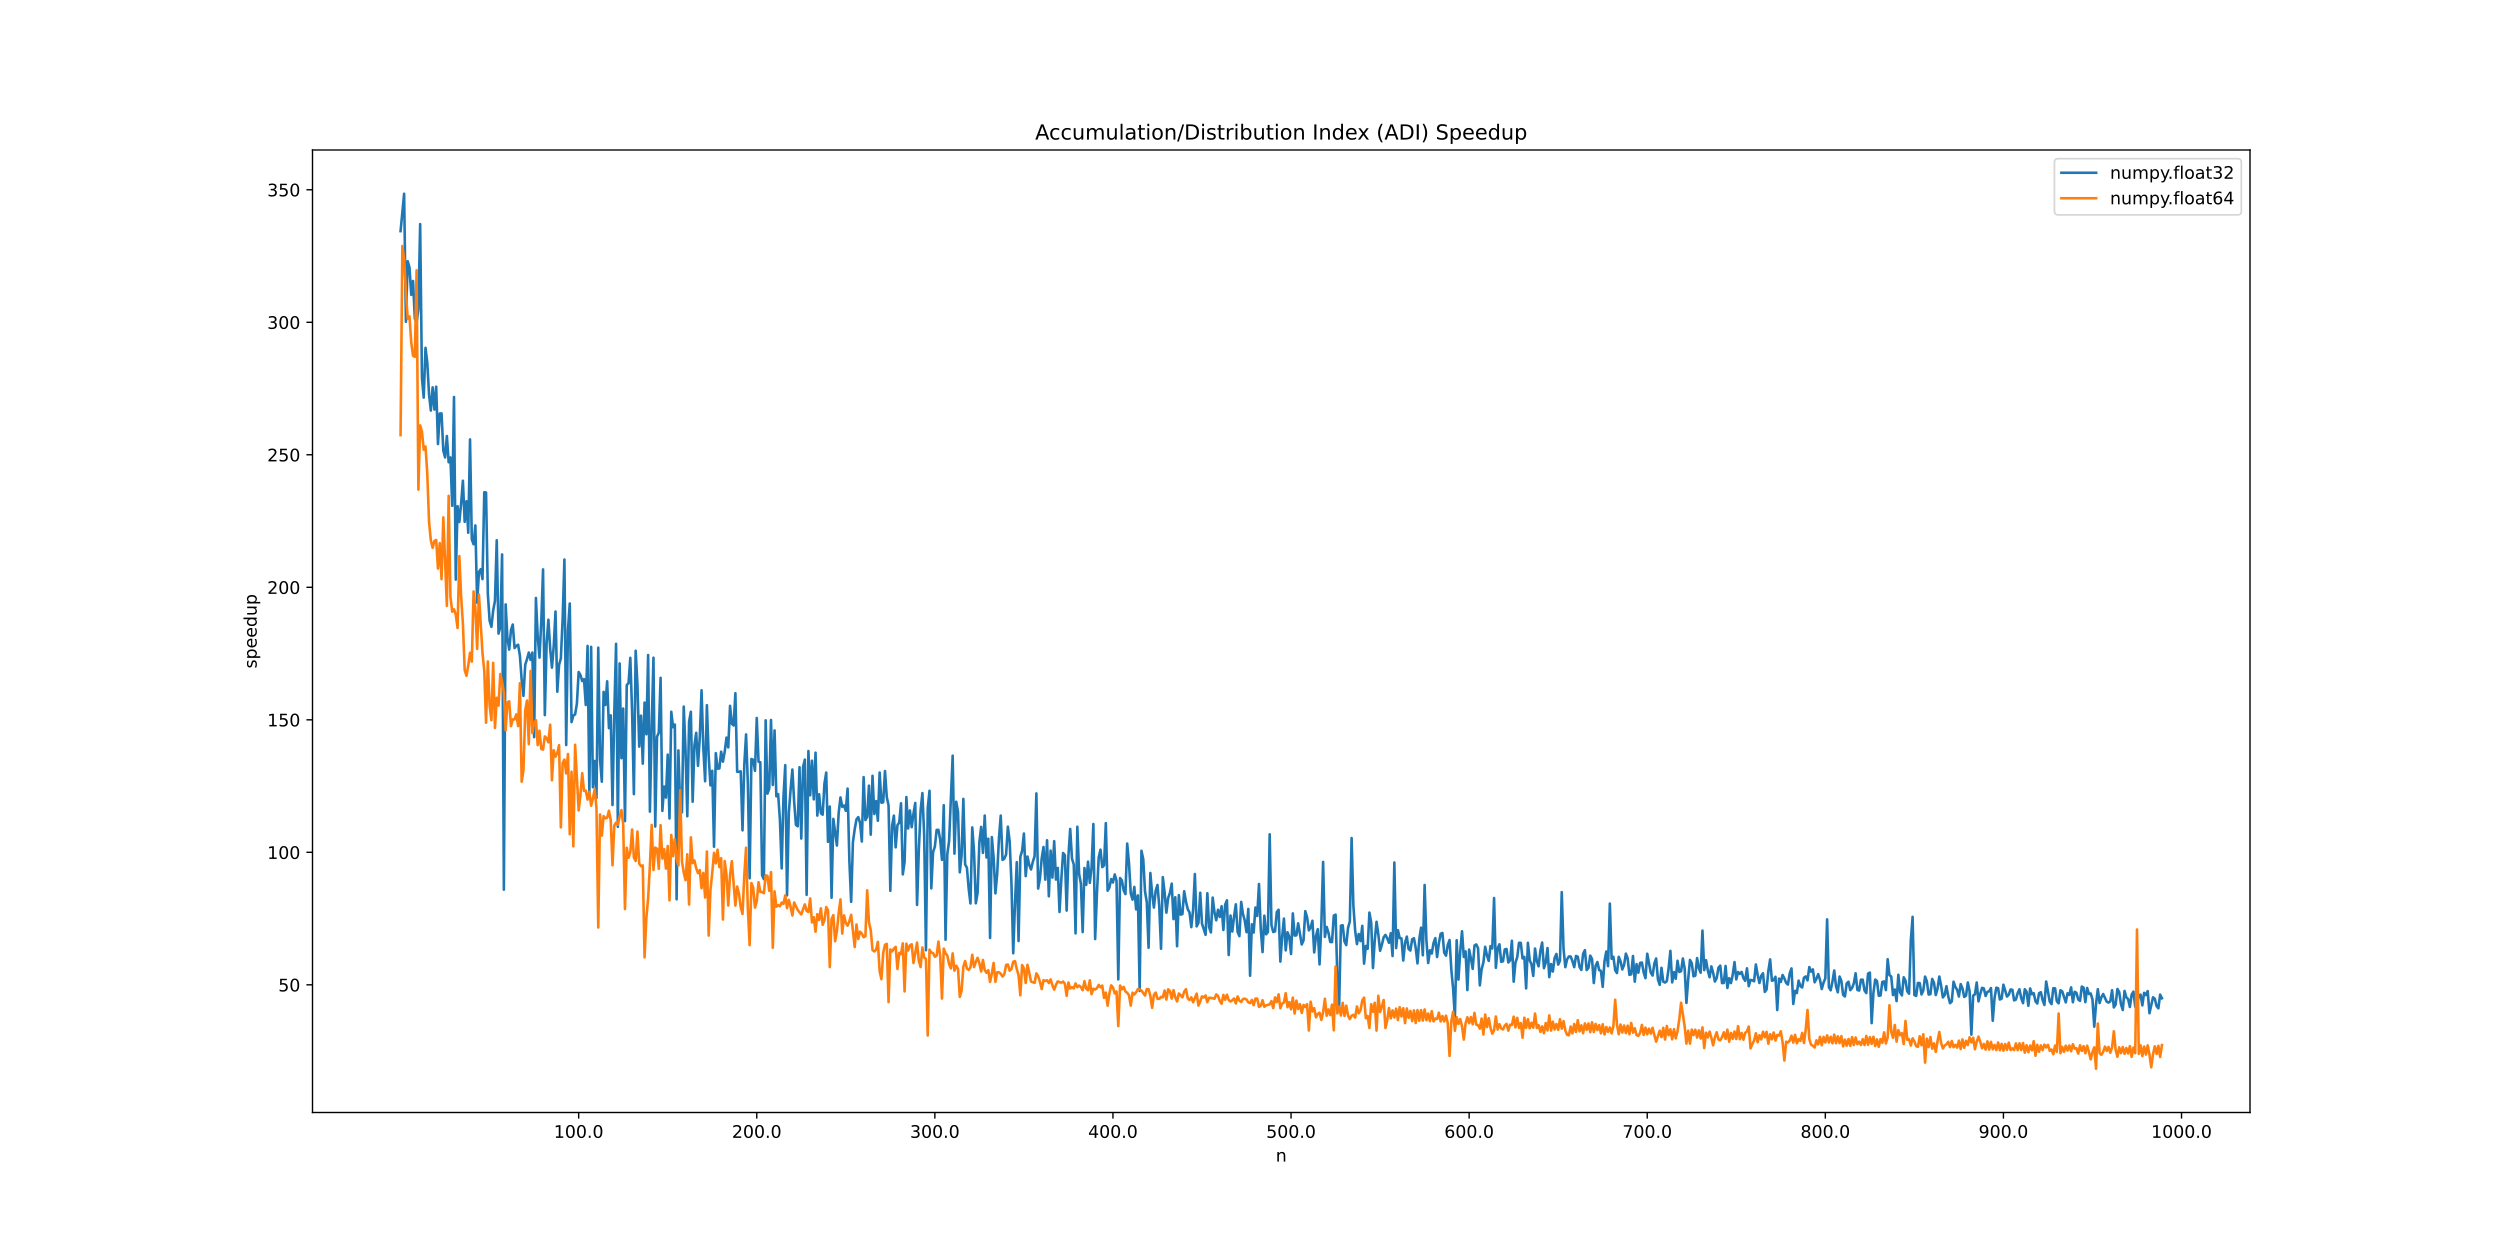<?xml version="1.0" encoding="utf-8" standalone="no"?>
<!DOCTYPE svg PUBLIC "-//W3C//DTD SVG 1.1//EN"
  "http://www.w3.org/Graphics/SVG/1.1/DTD/svg11.dtd">
<!-- Created with matplotlib (https://matplotlib.org/) -->
<svg height="720pt" version="1.1" viewBox="0 0 1440 720" width="1440pt" xmlns="http://www.w3.org/2000/svg" xmlns:xlink="http://www.w3.org/1999/xlink">
 <defs>
  <style type="text/css">
*{stroke-linecap:butt;stroke-linejoin:round;}
  </style>
 </defs>
 <g id="figure_1">
  <g id="patch_1">
   <path d="M 0 720 
L 1440 720 
L 1440 0 
L 0 0 
z
" style="fill:#ffffff;"/>
  </g>
  <g id="axes_1">
   <g id="patch_2">
    <path d="M 180 640.8 
L 1296 640.8 
L 1296 86.4 
L 180 86.4 
z
" style="fill:#ffffff;"/>
   </g>
   <g id="matplotlib.axis_1">
    <g id="xtick_1">
     <g id="line2d_1">
      <defs>
       <path d="M 0 0 
L 0 3.5 
" id="mb580a540e6" style="stroke:#000000;stroke-width:0.8;"/>
      </defs>
      <g>
       <use style="stroke:#000000;stroke-width:0.8;" x="333.31" xlink:href="#mb580a540e6" y="640.8"/>
      </g>
     </g>
     <g id="text_1">
      <!-- 100.0 -->
      <defs>
       <path d="M 12.406 8.297 
L 28.516 8.297 
L 28.516 63.922 
L 10.984 60.406 
L 10.984 69.391 
L 28.422 72.906 
L 38.281 72.906 
L 38.281 8.297 
L 54.391 8.297 
L 54.391 0 
L 12.406 0 
z
" id="DejaVuSans-49"/>
       <path d="M 31.781 66.406 
Q 24.172 66.406 20.328 58.906 
Q 16.5 51.422 16.5 36.375 
Q 16.5 21.391 20.328 13.891 
Q 24.172 6.391 31.781 6.391 
Q 39.453 6.391 43.281 13.891 
Q 47.125 21.391 47.125 36.375 
Q 47.125 51.422 43.281 58.906 
Q 39.453 66.406 31.781 66.406 
z
M 31.781 74.219 
Q 44.047 74.219 50.516 64.516 
Q 56.984 54.828 56.984 36.375 
Q 56.984 17.969 50.516 8.266 
Q 44.047 -1.422 31.781 -1.422 
Q 19.531 -1.422 13.062 8.266 
Q 6.594 17.969 6.594 36.375 
Q 6.594 54.828 13.062 64.516 
Q 19.531 74.219 31.781 74.219 
z
" id="DejaVuSans-48"/>
       <path d="M 10.688 12.406 
L 21 12.406 
L 21 0 
L 10.688 0 
z
" id="DejaVuSans-46"/>
      </defs>
      <g transform="translate(318.996 655.398)scale(0.1 -0.1)">
       <use xlink:href="#DejaVuSans-49"/>
       <use x="63.623" xlink:href="#DejaVuSans-48"/>
       <use x="127.246" xlink:href="#DejaVuSans-48"/>
       <use x="190.869" xlink:href="#DejaVuSans-46"/>
       <use x="222.656" xlink:href="#DejaVuSans-48"/>
      </g>
     </g>
    </g>
    <g id="xtick_2">
     <g id="line2d_2">
      <g>
       <use style="stroke:#000000;stroke-width:0.8;" x="435.893" xlink:href="#mb580a540e6" y="640.8"/>
      </g>
     </g>
     <g id="text_2">
      <!-- 200.0 -->
      <defs>
       <path d="M 19.188 8.297 
L 53.609 8.297 
L 53.609 0 
L 7.328 0 
L 7.328 8.297 
Q 12.938 14.109 22.625 23.891 
Q 32.328 33.688 34.812 36.531 
Q 39.547 41.844 41.422 45.531 
Q 43.312 49.219 43.312 52.781 
Q 43.312 58.594 39.234 62.25 
Q 35.156 65.922 28.609 65.922 
Q 23.969 65.922 18.812 64.312 
Q 13.672 62.703 7.812 59.422 
L 7.812 69.391 
Q 13.766 71.781 18.938 73 
Q 24.125 74.219 28.422 74.219 
Q 39.75 74.219 46.484 68.547 
Q 53.219 62.891 53.219 53.422 
Q 53.219 48.922 51.531 44.891 
Q 49.859 40.875 45.406 35.406 
Q 44.188 33.984 37.641 27.219 
Q 31.109 20.453 19.188 8.297 
z
" id="DejaVuSans-50"/>
      </defs>
      <g transform="translate(421.579 655.398)scale(0.1 -0.1)">
       <use xlink:href="#DejaVuSans-50"/>
       <use x="63.623" xlink:href="#DejaVuSans-48"/>
       <use x="127.246" xlink:href="#DejaVuSans-48"/>
       <use x="190.869" xlink:href="#DejaVuSans-46"/>
       <use x="222.656" xlink:href="#DejaVuSans-48"/>
      </g>
     </g>
    </g>
    <g id="xtick_3">
     <g id="line2d_3">
      <g>
       <use style="stroke:#000000;stroke-width:0.8;" x="538.476" xlink:href="#mb580a540e6" y="640.8"/>
      </g>
     </g>
     <g id="text_3">
      <!-- 300.0 -->
      <defs>
       <path d="M 40.578 39.312 
Q 47.656 37.797 51.625 33 
Q 55.609 28.219 55.609 21.188 
Q 55.609 10.406 48.188 4.484 
Q 40.766 -1.422 27.094 -1.422 
Q 22.516 -1.422 17.656 -0.516 
Q 12.797 0.391 7.625 2.203 
L 7.625 11.719 
Q 11.719 9.328 16.594 8.109 
Q 21.484 6.891 26.812 6.891 
Q 36.078 6.891 40.938 10.547 
Q 45.797 14.203 45.797 21.188 
Q 45.797 27.641 41.281 31.266 
Q 36.766 34.906 28.719 34.906 
L 20.219 34.906 
L 20.219 43.016 
L 29.109 43.016 
Q 36.375 43.016 40.234 45.922 
Q 44.094 48.828 44.094 54.297 
Q 44.094 59.906 40.109 62.906 
Q 36.141 65.922 28.719 65.922 
Q 24.656 65.922 20.016 65.031 
Q 15.375 64.156 9.812 62.312 
L 9.812 71.094 
Q 15.438 72.656 20.344 73.438 
Q 25.25 74.219 29.594 74.219 
Q 40.828 74.219 47.359 69.109 
Q 53.906 64.016 53.906 55.328 
Q 53.906 49.266 50.438 45.094 
Q 46.969 40.922 40.578 39.312 
z
" id="DejaVuSans-51"/>
      </defs>
      <g transform="translate(524.162 655.398)scale(0.1 -0.1)">
       <use xlink:href="#DejaVuSans-51"/>
       <use x="63.623" xlink:href="#DejaVuSans-48"/>
       <use x="127.246" xlink:href="#DejaVuSans-48"/>
       <use x="190.869" xlink:href="#DejaVuSans-46"/>
       <use x="222.656" xlink:href="#DejaVuSans-48"/>
      </g>
     </g>
    </g>
    <g id="xtick_4">
     <g id="line2d_4">
      <g>
       <use style="stroke:#000000;stroke-width:0.8;" x="641.059" xlink:href="#mb580a540e6" y="640.8"/>
      </g>
     </g>
     <g id="text_4">
      <!-- 400.0 -->
      <defs>
       <path d="M 37.797 64.312 
L 12.891 25.391 
L 37.797 25.391 
z
M 35.203 72.906 
L 47.609 72.906 
L 47.609 25.391 
L 58.016 25.391 
L 58.016 17.188 
L 47.609 17.188 
L 47.609 0 
L 37.797 0 
L 37.797 17.188 
L 4.891 17.188 
L 4.891 26.703 
z
" id="DejaVuSans-52"/>
      </defs>
      <g transform="translate(626.745 655.398)scale(0.1 -0.1)">
       <use xlink:href="#DejaVuSans-52"/>
       <use x="63.623" xlink:href="#DejaVuSans-48"/>
       <use x="127.246" xlink:href="#DejaVuSans-48"/>
       <use x="190.869" xlink:href="#DejaVuSans-46"/>
       <use x="222.656" xlink:href="#DejaVuSans-48"/>
      </g>
     </g>
    </g>
    <g id="xtick_5">
     <g id="line2d_5">
      <g>
       <use style="stroke:#000000;stroke-width:0.8;" x="743.642" xlink:href="#mb580a540e6" y="640.8"/>
      </g>
     </g>
     <g id="text_5">
      <!-- 500.0 -->
      <defs>
       <path d="M 10.797 72.906 
L 49.516 72.906 
L 49.516 64.594 
L 19.828 64.594 
L 19.828 46.734 
Q 21.969 47.469 24.109 47.828 
Q 26.266 48.188 28.422 48.188 
Q 40.625 48.188 47.75 41.5 
Q 54.891 34.812 54.891 23.391 
Q 54.891 11.625 47.562 5.094 
Q 40.234 -1.422 26.906 -1.422 
Q 22.312 -1.422 17.547 -0.641 
Q 12.797 0.141 7.719 1.703 
L 7.719 11.625 
Q 12.109 9.234 16.797 8.062 
Q 21.484 6.891 26.703 6.891 
Q 35.156 6.891 40.078 11.328 
Q 45.016 15.766 45.016 23.391 
Q 45.016 31 40.078 35.438 
Q 35.156 39.891 26.703 39.891 
Q 22.75 39.891 18.812 39.016 
Q 14.891 38.141 10.797 36.281 
z
" id="DejaVuSans-53"/>
      </defs>
      <g transform="translate(729.328 655.398)scale(0.1 -0.1)">
       <use xlink:href="#DejaVuSans-53"/>
       <use x="63.623" xlink:href="#DejaVuSans-48"/>
       <use x="127.246" xlink:href="#DejaVuSans-48"/>
       <use x="190.869" xlink:href="#DejaVuSans-46"/>
       <use x="222.656" xlink:href="#DejaVuSans-48"/>
      </g>
     </g>
    </g>
    <g id="xtick_6">
     <g id="line2d_6">
      <g>
       <use style="stroke:#000000;stroke-width:0.8;" x="846.225" xlink:href="#mb580a540e6" y="640.8"/>
      </g>
     </g>
     <g id="text_6">
      <!-- 600.0 -->
      <defs>
       <path d="M 33.016 40.375 
Q 26.375 40.375 22.484 35.828 
Q 18.609 31.297 18.609 23.391 
Q 18.609 15.531 22.484 10.953 
Q 26.375 6.391 33.016 6.391 
Q 39.656 6.391 43.531 10.953 
Q 47.406 15.531 47.406 23.391 
Q 47.406 31.297 43.531 35.828 
Q 39.656 40.375 33.016 40.375 
z
M 52.594 71.297 
L 52.594 62.312 
Q 48.875 64.062 45.094 64.984 
Q 41.312 65.922 37.594 65.922 
Q 27.828 65.922 22.672 59.328 
Q 17.531 52.734 16.797 39.406 
Q 19.672 43.656 24.016 45.922 
Q 28.375 48.188 33.594 48.188 
Q 44.578 48.188 50.953 41.516 
Q 57.328 34.859 57.328 23.391 
Q 57.328 12.156 50.688 5.359 
Q 44.047 -1.422 33.016 -1.422 
Q 20.359 -1.422 13.672 8.266 
Q 6.984 17.969 6.984 36.375 
Q 6.984 53.656 15.188 63.938 
Q 23.391 74.219 37.203 74.219 
Q 40.922 74.219 44.703 73.484 
Q 48.484 72.75 52.594 71.297 
z
" id="DejaVuSans-54"/>
      </defs>
      <g transform="translate(831.911 655.398)scale(0.1 -0.1)">
       <use xlink:href="#DejaVuSans-54"/>
       <use x="63.623" xlink:href="#DejaVuSans-48"/>
       <use x="127.246" xlink:href="#DejaVuSans-48"/>
       <use x="190.869" xlink:href="#DejaVuSans-46"/>
       <use x="222.656" xlink:href="#DejaVuSans-48"/>
      </g>
     </g>
    </g>
    <g id="xtick_7">
     <g id="line2d_7">
      <g>
       <use style="stroke:#000000;stroke-width:0.8;" x="948.808" xlink:href="#mb580a540e6" y="640.8"/>
      </g>
     </g>
     <g id="text_7">
      <!-- 700.0 -->
      <defs>
       <path d="M 8.203 72.906 
L 55.078 72.906 
L 55.078 68.703 
L 28.609 0 
L 18.312 0 
L 43.219 64.594 
L 8.203 64.594 
z
" id="DejaVuSans-55"/>
      </defs>
      <g transform="translate(934.494 655.398)scale(0.1 -0.1)">
       <use xlink:href="#DejaVuSans-55"/>
       <use x="63.623" xlink:href="#DejaVuSans-48"/>
       <use x="127.246" xlink:href="#DejaVuSans-48"/>
       <use x="190.869" xlink:href="#DejaVuSans-46"/>
       <use x="222.656" xlink:href="#DejaVuSans-48"/>
      </g>
     </g>
    </g>
    <g id="xtick_8">
     <g id="line2d_8">
      <g>
       <use style="stroke:#000000;stroke-width:0.8;" x="1051.391" xlink:href="#mb580a540e6" y="640.8"/>
      </g>
     </g>
     <g id="text_8">
      <!-- 800.0 -->
      <defs>
       <path d="M 31.781 34.625 
Q 24.75 34.625 20.719 30.859 
Q 16.703 27.094 16.703 20.516 
Q 16.703 13.922 20.719 10.156 
Q 24.75 6.391 31.781 6.391 
Q 38.812 6.391 42.859 10.172 
Q 46.922 13.969 46.922 20.516 
Q 46.922 27.094 42.891 30.859 
Q 38.875 34.625 31.781 34.625 
z
M 21.922 38.812 
Q 15.578 40.375 12.031 44.719 
Q 8.5 49.078 8.5 55.328 
Q 8.5 64.062 14.719 69.141 
Q 20.953 74.219 31.781 74.219 
Q 42.672 74.219 48.875 69.141 
Q 55.078 64.062 55.078 55.328 
Q 55.078 49.078 51.531 44.719 
Q 48 40.375 41.703 38.812 
Q 48.828 37.156 52.797 32.312 
Q 56.781 27.484 56.781 20.516 
Q 56.781 9.906 50.312 4.234 
Q 43.844 -1.422 31.781 -1.422 
Q 19.734 -1.422 13.25 4.234 
Q 6.781 9.906 6.781 20.516 
Q 6.781 27.484 10.781 32.312 
Q 14.797 37.156 21.922 38.812 
z
M 18.312 54.391 
Q 18.312 48.734 21.844 45.562 
Q 25.391 42.391 31.781 42.391 
Q 38.141 42.391 41.719 45.562 
Q 45.312 48.734 45.312 54.391 
Q 45.312 60.062 41.719 63.234 
Q 38.141 66.406 31.781 66.406 
Q 25.391 66.406 21.844 63.234 
Q 18.312 60.062 18.312 54.391 
z
" id="DejaVuSans-56"/>
      </defs>
      <g transform="translate(1037.077 655.398)scale(0.1 -0.1)">
       <use xlink:href="#DejaVuSans-56"/>
       <use x="63.623" xlink:href="#DejaVuSans-48"/>
       <use x="127.246" xlink:href="#DejaVuSans-48"/>
       <use x="190.869" xlink:href="#DejaVuSans-46"/>
       <use x="222.656" xlink:href="#DejaVuSans-48"/>
      </g>
     </g>
    </g>
    <g id="xtick_9">
     <g id="line2d_9">
      <g>
       <use style="stroke:#000000;stroke-width:0.8;" x="1153.974" xlink:href="#mb580a540e6" y="640.8"/>
      </g>
     </g>
     <g id="text_9">
      <!-- 900.0 -->
      <defs>
       <path d="M 10.984 1.516 
L 10.984 10.5 
Q 14.703 8.734 18.5 7.812 
Q 22.312 6.891 25.984 6.891 
Q 35.75 6.891 40.891 13.453 
Q 46.047 20.016 46.781 33.406 
Q 43.953 29.203 39.594 26.953 
Q 35.25 24.703 29.984 24.703 
Q 19.047 24.703 12.672 31.312 
Q 6.297 37.938 6.297 49.422 
Q 6.297 60.641 12.938 67.422 
Q 19.578 74.219 30.609 74.219 
Q 43.266 74.219 49.922 64.516 
Q 56.594 54.828 56.594 36.375 
Q 56.594 19.141 48.406 8.859 
Q 40.234 -1.422 26.422 -1.422 
Q 22.703 -1.422 18.891 -0.688 
Q 15.094 0.047 10.984 1.516 
z
M 30.609 32.422 
Q 37.25 32.422 41.125 36.953 
Q 45.016 41.5 45.016 49.422 
Q 45.016 57.281 41.125 61.844 
Q 37.25 66.406 30.609 66.406 
Q 23.969 66.406 20.094 61.844 
Q 16.219 57.281 16.219 49.422 
Q 16.219 41.5 20.094 36.953 
Q 23.969 32.422 30.609 32.422 
z
" id="DejaVuSans-57"/>
      </defs>
      <g transform="translate(1139.66 655.398)scale(0.1 -0.1)">
       <use xlink:href="#DejaVuSans-57"/>
       <use x="63.623" xlink:href="#DejaVuSans-48"/>
       <use x="127.246" xlink:href="#DejaVuSans-48"/>
       <use x="190.869" xlink:href="#DejaVuSans-46"/>
       <use x="222.656" xlink:href="#DejaVuSans-48"/>
      </g>
     </g>
    </g>
    <g id="xtick_10">
     <g id="line2d_10">
      <g>
       <use style="stroke:#000000;stroke-width:0.8;" x="1256.557" xlink:href="#mb580a540e6" y="640.8"/>
      </g>
     </g>
     <g id="text_10">
      <!-- 1000.0 -->
      <g transform="translate(1239.062 655.398)scale(0.1 -0.1)">
       <use xlink:href="#DejaVuSans-49"/>
       <use x="63.623" xlink:href="#DejaVuSans-48"/>
       <use x="127.246" xlink:href="#DejaVuSans-48"/>
       <use x="190.869" xlink:href="#DejaVuSans-48"/>
       <use x="254.492" xlink:href="#DejaVuSans-46"/>
       <use x="286.279" xlink:href="#DejaVuSans-48"/>
      </g>
     </g>
    </g>
    <g id="text_11">
     <!-- n -->
     <defs>
      <path d="M 54.891 33.016 
L 54.891 0 
L 45.906 0 
L 45.906 32.719 
Q 45.906 40.484 42.875 44.328 
Q 39.844 48.188 33.797 48.188 
Q 26.516 48.188 22.312 43.547 
Q 18.109 38.922 18.109 30.906 
L 18.109 0 
L 9.078 0 
L 9.078 54.688 
L 18.109 54.688 
L 18.109 46.188 
Q 21.344 51.125 25.703 53.562 
Q 30.078 56 35.797 56 
Q 45.219 56 50.047 50.172 
Q 54.891 44.344 54.891 33.016 
z
" id="DejaVuSans-110"/>
     </defs>
     <g transform="translate(734.831 669.077)scale(0.1 -0.1)">
      <use xlink:href="#DejaVuSans-110"/>
     </g>
    </g>
   </g>
   <g id="matplotlib.axis_2">
    <g id="ytick_1">
     <g id="line2d_11">
      <defs>
       <path d="M 0 0 
L -3.5 0 
" id="m4513eeccc7" style="stroke:#000000;stroke-width:0.8;"/>
      </defs>
      <g>
       <use style="stroke:#000000;stroke-width:0.8;" x="180" xlink:href="#m4513eeccc7" y="567.262"/>
      </g>
     </g>
     <g id="text_12">
      <!-- 50 -->
      <g transform="translate(160.275 571.062)scale(0.1 -0.1)">
       <use xlink:href="#DejaVuSans-53"/>
       <use x="63.623" xlink:href="#DejaVuSans-48"/>
      </g>
     </g>
    </g>
    <g id="ytick_2">
     <g id="line2d_12">
      <g>
       <use style="stroke:#000000;stroke-width:0.8;" x="180" xlink:href="#m4513eeccc7" y="490.936"/>
      </g>
     </g>
     <g id="text_13">
      <!-- 100 -->
      <g transform="translate(153.912 494.736)scale(0.1 -0.1)">
       <use xlink:href="#DejaVuSans-49"/>
       <use x="63.623" xlink:href="#DejaVuSans-48"/>
       <use x="127.246" xlink:href="#DejaVuSans-48"/>
      </g>
     </g>
    </g>
    <g id="ytick_3">
     <g id="line2d_13">
      <g>
       <use style="stroke:#000000;stroke-width:0.8;" x="180" xlink:href="#m4513eeccc7" y="414.61"/>
      </g>
     </g>
     <g id="text_14">
      <!-- 150 -->
      <g transform="translate(153.912 418.41)scale(0.1 -0.1)">
       <use xlink:href="#DejaVuSans-49"/>
       <use x="63.623" xlink:href="#DejaVuSans-53"/>
       <use x="127.246" xlink:href="#DejaVuSans-48"/>
      </g>
     </g>
    </g>
    <g id="ytick_4">
     <g id="line2d_14">
      <g>
       <use style="stroke:#000000;stroke-width:0.8;" x="180" xlink:href="#m4513eeccc7" y="338.284"/>
      </g>
     </g>
     <g id="text_15">
      <!-- 200 -->
      <g transform="translate(153.912 342.084)scale(0.1 -0.1)">
       <use xlink:href="#DejaVuSans-50"/>
       <use x="63.623" xlink:href="#DejaVuSans-48"/>
       <use x="127.246" xlink:href="#DejaVuSans-48"/>
      </g>
     </g>
    </g>
    <g id="ytick_5">
     <g id="line2d_15">
      <g>
       <use style="stroke:#000000;stroke-width:0.8;" x="180" xlink:href="#m4513eeccc7" y="261.958"/>
      </g>
     </g>
     <g id="text_16">
      <!-- 250 -->
      <g transform="translate(153.912 265.758)scale(0.1 -0.1)">
       <use xlink:href="#DejaVuSans-50"/>
       <use x="63.623" xlink:href="#DejaVuSans-53"/>
       <use x="127.246" xlink:href="#DejaVuSans-48"/>
      </g>
     </g>
    </g>
    <g id="ytick_6">
     <g id="line2d_16">
      <g>
       <use style="stroke:#000000;stroke-width:0.8;" x="180" xlink:href="#m4513eeccc7" y="185.632"/>
      </g>
     </g>
     <g id="text_17">
      <!-- 300 -->
      <g transform="translate(153.912 189.432)scale(0.1 -0.1)">
       <use xlink:href="#DejaVuSans-51"/>
       <use x="63.623" xlink:href="#DejaVuSans-48"/>
       <use x="127.246" xlink:href="#DejaVuSans-48"/>
      </g>
     </g>
    </g>
    <g id="ytick_7">
     <g id="line2d_17">
      <g>
       <use style="stroke:#000000;stroke-width:0.8;" x="180" xlink:href="#m4513eeccc7" y="109.306"/>
      </g>
     </g>
     <g id="text_18">
      <!-- 350 -->
      <g transform="translate(153.912 113.106)scale(0.1 -0.1)">
       <use xlink:href="#DejaVuSans-51"/>
       <use x="63.623" xlink:href="#DejaVuSans-53"/>
       <use x="127.246" xlink:href="#DejaVuSans-48"/>
      </g>
     </g>
    </g>
    <g id="text_19">
     <!-- speedup -->
     <defs>
      <path d="M 44.281 53.078 
L 44.281 44.578 
Q 40.484 46.531 36.375 47.5 
Q 32.281 48.484 27.875 48.484 
Q 21.188 48.484 17.844 46.438 
Q 14.5 44.391 14.5 40.281 
Q 14.5 37.156 16.891 35.375 
Q 19.281 33.594 26.516 31.984 
L 29.594 31.297 
Q 39.156 29.25 43.188 25.516 
Q 47.219 21.781 47.219 15.094 
Q 47.219 7.469 41.188 3.016 
Q 35.156 -1.422 24.609 -1.422 
Q 20.219 -1.422 15.453 -0.562 
Q 10.688 0.297 5.422 2 
L 5.422 11.281 
Q 10.406 8.688 15.234 7.391 
Q 20.062 6.109 24.812 6.109 
Q 31.156 6.109 34.562 8.281 
Q 37.984 10.453 37.984 14.406 
Q 37.984 18.062 35.516 20.016 
Q 33.062 21.969 24.703 23.781 
L 21.578 24.516 
Q 13.234 26.266 9.516 29.906 
Q 5.812 33.547 5.812 39.891 
Q 5.812 47.609 11.281 51.797 
Q 16.75 56 26.812 56 
Q 31.781 56 36.172 55.266 
Q 40.578 54.547 44.281 53.078 
z
" id="DejaVuSans-115"/>
      <path d="M 18.109 8.203 
L 18.109 -20.797 
L 9.078 -20.797 
L 9.078 54.688 
L 18.109 54.688 
L 18.109 46.391 
Q 20.953 51.266 25.266 53.625 
Q 29.594 56 35.594 56 
Q 45.562 56 51.781 48.094 
Q 58.016 40.188 58.016 27.297 
Q 58.016 14.406 51.781 6.484 
Q 45.562 -1.422 35.594 -1.422 
Q 29.594 -1.422 25.266 0.953 
Q 20.953 3.328 18.109 8.203 
z
M 48.688 27.297 
Q 48.688 37.203 44.609 42.844 
Q 40.531 48.484 33.406 48.484 
Q 26.266 48.484 22.188 42.844 
Q 18.109 37.203 18.109 27.297 
Q 18.109 17.391 22.188 11.75 
Q 26.266 6.109 33.406 6.109 
Q 40.531 6.109 44.609 11.75 
Q 48.688 17.391 48.688 27.297 
z
" id="DejaVuSans-112"/>
      <path d="M 56.203 29.594 
L 56.203 25.203 
L 14.891 25.203 
Q 15.484 15.922 20.484 11.062 
Q 25.484 6.203 34.422 6.203 
Q 39.594 6.203 44.453 7.469 
Q 49.312 8.734 54.109 11.281 
L 54.109 2.781 
Q 49.266 0.734 44.188 -0.344 
Q 39.109 -1.422 33.891 -1.422 
Q 20.797 -1.422 13.156 6.188 
Q 5.516 13.812 5.516 26.812 
Q 5.516 40.234 12.766 48.109 
Q 20.016 56 32.328 56 
Q 43.359 56 49.781 48.891 
Q 56.203 41.797 56.203 29.594 
z
M 47.219 32.234 
Q 47.125 39.594 43.094 43.984 
Q 39.062 48.391 32.422 48.391 
Q 24.906 48.391 20.391 44.141 
Q 15.875 39.891 15.188 32.172 
z
" id="DejaVuSans-101"/>
      <path d="M 45.406 46.391 
L 45.406 75.984 
L 54.391 75.984 
L 54.391 0 
L 45.406 0 
L 45.406 8.203 
Q 42.578 3.328 38.25 0.953 
Q 33.938 -1.422 27.875 -1.422 
Q 17.969 -1.422 11.734 6.484 
Q 5.516 14.406 5.516 27.297 
Q 5.516 40.188 11.734 48.094 
Q 17.969 56 27.875 56 
Q 33.938 56 38.25 53.625 
Q 42.578 51.266 45.406 46.391 
z
M 14.797 27.297 
Q 14.797 17.391 18.875 11.75 
Q 22.953 6.109 30.078 6.109 
Q 37.203 6.109 41.297 11.75 
Q 45.406 17.391 45.406 27.297 
Q 45.406 37.203 41.297 42.844 
Q 37.203 48.484 30.078 48.484 
Q 22.953 48.484 18.875 42.844 
Q 14.797 37.203 14.797 27.297 
z
" id="DejaVuSans-100"/>
      <path d="M 8.5 21.578 
L 8.5 54.688 
L 17.484 54.688 
L 17.484 21.922 
Q 17.484 14.156 20.5 10.266 
Q 23.531 6.391 29.594 6.391 
Q 36.859 6.391 41.078 11.031 
Q 45.312 15.672 45.312 23.688 
L 45.312 54.688 
L 54.297 54.688 
L 54.297 0 
L 45.312 0 
L 45.312 8.406 
Q 42.047 3.422 37.719 1 
Q 33.406 -1.422 27.688 -1.422 
Q 18.266 -1.422 13.375 4.438 
Q 8.5 10.297 8.5 21.578 
z
M 31.109 56 
z
" id="DejaVuSans-117"/>
     </defs>
     <g transform="translate(147.833 385.049)rotate(-90)scale(0.1 -0.1)">
      <use xlink:href="#DejaVuSans-115"/>
      <use x="52.1" xlink:href="#DejaVuSans-112"/>
      <use x="115.576" xlink:href="#DejaVuSans-101"/>
      <use x="177.1" xlink:href="#DejaVuSans-101"/>
      <use x="238.623" xlink:href="#DejaVuSans-100"/>
      <use x="302.1" xlink:href="#DejaVuSans-117"/>
      <use x="365.479" xlink:href="#DejaVuSans-112"/>
     </g>
    </g>
   </g>
   <g id="line2d_18">
    <path clip-path="url(#pc71e94369a)" d="M 230.727 133.125 
L 232.779 111.6 
L 233.805 185.321 
L 234.831 150.446 
L 235.856 154.048 
L 236.882 169.819 
L 237.908 161.854 
L 238.934 183.439 
L 239.96 185.724 
L 240.986 178.175 
L 242.011 129.078 
L 243.037 217.718 
L 244.063 229.014 
L 245.089 200.347 
L 246.115 208.869 
L 247.141 227.238 
L 248.166 236.481 
L 249.192 223.117 
L 250.218 235.874 
L 251.244 222.737 
L 252.27 255.758 
L 253.296 238.188 
L 254.321 238.118 
L 255.347 259.505 
L 256.373 263.481 
L 257.399 251.136 
L 258.425 266.257 
L 259.451 263.498 
L 260.476 291.347 
L 261.502 228.665 
L 262.528 333.861 
L 263.554 291.574 
L 264.58 300.66 
L 265.605 290.063 
L 266.631 276.912 
L 267.657 300.593 
L 268.683 288.723 
L 269.709 306.865 
L 270.735 253.101 
L 271.76 310.642 
L 272.786 313.501 
L 273.812 302.654 
L 274.838 347.132 
L 275.864 329.493 
L 276.89 327.861 
L 277.915 333.578 
L 278.941 283.523 
L 279.967 283.708 
L 280.993 342.018 
L 282.019 357.535 
L 283.045 361.056 
L 284.07 351.713 
L 285.096 346.126 
L 286.122 311.192 
L 287.148 364.962 
L 288.174 361.281 
L 289.2 319.357 
L 290.225 512.453 
L 291.251 348.129 
L 292.277 367.508 
L 293.303 374.174 
L 294.329 362.95 
L 295.355 359.722 
L 296.38 373.287 
L 297.406 372.006 
L 298.432 371.37 
L 299.458 377.611 
L 300.484 391.699 
L 301.51 400.807 
L 302.535 382.856 
L 303.561 379.669 
L 304.587 375.86 
L 305.613 380.108 
L 306.639 375.878 
L 307.664 424.588 
L 308.69 344.424 
L 309.716 366.508 
L 310.742 378.783 
L 311.768 358.181 
L 312.794 327.98 
L 313.819 411.905 
L 314.845 370.396 
L 315.871 356.971 
L 316.897 373.609 
L 317.923 384.552 
L 318.949 372.115 
L 319.974 352.227 
L 321 398.431 
L 322.026 382.923 
L 323.052 379.3 
L 324.078 356.623 
L 325.104 322.297 
L 326.129 429.116 
L 327.155 363.047 
L 328.181 347.619 
L 329.207 415.937 
L 330.233 412.134 
L 331.259 411.513 
L 332.284 405.345 
L 333.31 387.074 
L 334.336 388.818 
L 335.362 392.29 
L 336.388 391.157 
L 337.414 406.07 
L 338.439 372.042 
L 339.465 456.282 
L 340.491 372.591 
L 341.517 453.448 
L 342.543 438.31 
L 343.569 459.72 
L 344.594 373.068 
L 345.62 437.215 
L 346.646 450.252 
L 347.672 398.52 
L 348.698 406.066 
L 349.724 392.434 
L 350.749 419.418 
L 351.775 412.035 
L 352.801 463.685 
L 353.827 410.683 
L 354.853 370.845 
L 355.878 476.226 
L 356.904 382.156 
L 357.93 436.73 
L 358.956 408.114 
L 359.982 472.978 
L 361.008 394.555 
L 362.033 393.539 
L 363.059 378.912 
L 364.085 409.94 
L 365.111 457.419 
L 366.137 374.826 
L 367.163 394.387 
L 368.188 430.057 
L 369.214 412.233 
L 370.24 439.861 
L 371.266 404.698 
L 372.292 422.956 
L 373.318 377.289 
L 374.343 467.508 
L 375.369 418.384 
L 376.395 378.836 
L 377.421 476.082 
L 378.447 424.394 
L 379.473 421.945 
L 380.498 390.426 
L 381.524 467.059 
L 382.55 453.075 
L 383.576 459.403 
L 384.602 434.665 
L 385.628 471.435 
L 386.653 409.976 
L 387.679 418.846 
L 388.705 417.335 
L 389.731 518.001 
L 390.757 432.231 
L 391.783 464.904 
L 392.808 467.898 
L 393.834 406.988 
L 394.86 432.109 
L 395.886 470.167 
L 396.912 415.609 
L 397.937 409.977 
L 398.963 461.79 
L 399.989 429.334 
L 401.015 422.102 
L 402.041 441.115 
L 403.067 424.847 
L 404.092 397.582 
L 405.118 430.924 
L 406.144 450.012 
L 407.17 406.195 
L 408.196 435.291 
L 409.222 452.37 
L 410.247 443.968 
L 411.273 487.719 
L 412.299 433.804 
L 413.325 442.76 
L 414.351 442.619 
L 415.377 432.975 
L 416.402 438.711 
L 417.428 433.001 
L 418.454 424.863 
L 419.48 430.522 
L 420.506 406.566 
L 421.532 416.899 
L 422.557 417.873 
L 423.583 399.288 
L 424.609 444.526 
L 425.635 444.519 
L 426.661 444.308 
L 427.687 478.295 
L 428.712 440.495 
L 429.738 423.034 
L 430.764 451.4 
L 431.79 505.88 
L 432.816 437.16 
L 433.842 437.675 
L 434.867 444.007 
L 435.893 413.565 
L 436.919 438.788 
L 437.945 439.031 
L 438.971 504.211 
L 439.997 506.407 
L 441.022 414.906 
L 442.048 457.151 
L 443.074 454.187 
L 444.1 414.735 
L 445.126 452.152 
L 446.151 420.732 
L 447.177 458.673 
L 448.203 457.401 
L 449.229 472.228 
L 450.255 500.193 
L 451.281 458.97 
L 452.306 440.739 
L 453.332 515.748 
L 454.358 468.202 
L 455.384 454.791 
L 456.41 443.248 
L 457.436 461.853 
L 458.461 475.113 
L 459.487 475.962 
L 460.513 441.916 
L 461.539 483.003 
L 462.565 441.811 
L 463.591 437.518 
L 464.616 515.432 
L 465.642 432.592 
L 466.668 458.109 
L 467.694 438.16 
L 468.72 460.439 
L 469.746 433.544 
L 470.771 469.79 
L 471.797 457.471 
L 472.823 468.435 
L 473.849 469.257 
L 474.875 451.37 
L 475.901 444.999 
L 476.926 484.896 
L 477.952 464.57 
L 478.978 517.102 
L 480.004 471.662 
L 482.056 487.017 
L 483.081 468.202 
L 484.107 459.314 
L 485.133 464.747 
L 486.159 463.969 
L 487.185 467.037 
L 488.21 454.225 
L 489.236 495.77 
L 490.262 519.477 
L 491.288 485.043 
L 492.314 477.621 
L 493.34 471.953 
L 494.365 470.654 
L 495.391 474.002 
L 496.417 484.72 
L 497.443 447.622 
L 498.469 472.378 
L 499.495 470.497 
L 500.52 452.54 
L 501.546 480.77 
L 502.572 446.853 
L 503.598 468.877 
L 504.624 461.417 
L 505.65 472.746 
L 506.675 444.991 
L 507.701 462.368 
L 508.727 462.093 
L 509.753 444.119 
L 510.779 459.106 
L 511.805 463.892 
L 512.83 513.098 
L 513.856 475.608 
L 514.882 469.802 
L 515.908 488.074 
L 516.934 475.283 
L 517.96 473.863 
L 518.985 462.693 
L 520.011 503.65 
L 521.037 496.452 
L 522.063 459.089 
L 523.089 477.21 
L 524.115 466.816 
L 525.14 476.432 
L 526.166 468.65 
L 527.192 462.513 
L 528.218 521.228 
L 529.244 489.658 
L 530.27 466.786 
L 531.295 456.809 
L 532.321 480.764 
L 533.347 547.328 
L 534.373 465.585 
L 535.399 455.488 
L 536.424 511.698 
L 537.45 490.71 
L 538.476 487.687 
L 539.502 478.066 
L 540.528 477.967 
L 541.554 483.73 
L 542.579 495.284 
L 543.605 463.792 
L 544.631 541.283 
L 545.657 491.823 
L 546.683 484.441 
L 548.734 435.264 
L 549.76 491.688 
L 550.786 461.795 
L 551.812 467.673 
L 552.838 502.467 
L 553.864 492.769 
L 554.889 460.155 
L 555.915 497.918 
L 556.941 499.799 
L 557.967 511.966 
L 558.993 520.398 
L 560.019 476.592 
L 561.044 490.841 
L 562.07 520.309 
L 563.096 514.233 
L 564.122 485.092 
L 565.148 476.29 
L 566.174 491.266 
L 567.199 469.758 
L 568.225 493.891 
L 569.251 483.065 
L 570.277 540.258 
L 571.303 482.181 
L 572.329 494.015 
L 573.354 514.573 
L 574.38 503.285 
L 575.406 482.662 
L 576.432 469.786 
L 577.458 495.284 
L 578.484 494.607 
L 579.509 492.203 
L 580.535 476.175 
L 581.561 484.559 
L 582.587 508.42 
L 583.613 549.065 
L 584.638 520.389 
L 585.664 496.601 
L 586.69 542.033 
L 587.716 493.516 
L 588.742 490.07 
L 589.768 480.12 
L 590.793 504.648 
L 591.819 493.369 
L 592.845 498.215 
L 593.871 500.814 
L 594.897 496.422 
L 595.923 493.219 
L 596.948 456.999 
L 597.974 511.818 
L 599 505.998 
L 600.026 494.349 
L 601.052 487.868 
L 602.078 506.681 
L 603.103 484.003 
L 604.129 516.275 
L 605.155 489.943 
L 606.181 505.511 
L 607.207 484.516 
L 608.233 506.634 
L 609.258 499.926 
L 610.284 525.305 
L 611.31 506.813 
L 612.336 491.325 
L 613.362 492.565 
L 614.388 524.494 
L 615.413 492.916 
L 616.439 477.469 
L 617.465 494.618 
L 618.491 497.919 
L 619.517 537.631 
L 620.543 476.206 
L 621.568 503.449 
L 622.594 508.944 
L 623.62 536.856 
L 624.646 499.961 
L 625.672 509.674 
L 626.697 496.309 
L 627.723 508.544 
L 628.749 499.782 
L 629.775 474.63 
L 630.801 540.884 
L 631.827 515.013 
L 632.852 493.897 
L 633.878 489.402 
L 634.904 499.469 
L 635.93 498.48 
L 636.956 474.113 
L 637.982 513.045 
L 639.007 511.291 
L 640.033 506.339 
L 641.059 508.313 
L 642.085 503.686 
L 643.111 507.294 
L 644.137 564.127 
L 645.162 505.757 
L 646.188 507.051 
L 647.214 512.787 
L 648.24 515.006 
L 649.266 485.901 
L 650.292 497.071 
L 651.317 514.669 
L 652.343 518.199 
L 653.369 510.888 
L 654.395 523.806 
L 655.421 515.763 
L 656.447 570.817 
L 657.472 490.036 
L 658.498 494.804 
L 659.524 513.439 
L 660.55 519.664 
L 661.576 545.911 
L 662.602 502.833 
L 663.627 514.979 
L 664.653 522.749 
L 665.679 512.937 
L 666.705 509.732 
L 667.731 522.039 
L 668.757 546.47 
L 669.782 505.22 
L 670.808 514.049 
L 671.834 525.69 
L 672.86 517.254 
L 673.886 514.291 
L 674.911 508.962 
L 675.937 529.395 
L 676.963 516.832 
L 677.989 545.044 
L 679.015 515.588 
L 680.041 526.819 
L 681.066 526.501 
L 682.092 513.353 
L 683.118 519.295 
L 684.144 523.717 
L 685.17 525.586 
L 686.196 534.024 
L 687.221 524.085 
L 688.247 503.438 
L 689.273 533.594 
L 690.299 531.55 
L 691.325 514.22 
L 692.351 532.055 
L 694.402 538.461 
L 695.428 514.502 
L 696.454 534.162 
L 697.48 537.073 
L 698.506 517.01 
L 699.531 525.421 
L 700.557 530.072 
L 701.583 524.006 
L 702.609 528.184 
L 703.635 522.002 
L 704.661 535.684 
L 705.686 521.13 
L 706.712 518.588 
L 707.738 550.11 
L 708.764 527.339 
L 709.79 536.561 
L 710.816 527.916 
L 711.841 520.884 
L 712.867 536.807 
L 713.893 539.226 
L 714.919 519.494 
L 715.945 526.502 
L 716.97 530.139 
L 717.996 536.935 
L 719.022 523.549 
L 720.048 562.027 
L 721.074 532.386 
L 722.1 537.15 
L 723.125 522.751 
L 724.151 527.616 
L 725.177 509.197 
L 726.203 535.271 
L 727.229 548.408 
L 728.255 527.435 
L 729.28 538.164 
L 730.306 536.812 
L 731.332 480.557 
L 732.358 532.817 
L 733.384 536.844 
L 734.41 536.497 
L 735.435 525.324 
L 736.461 524.021 
L 737.487 553.878 
L 738.513 539.736 
L 739.539 529.111 
L 740.565 547.417 
L 741.59 536.96 
L 742.616 539.573 
L 743.642 549.511 
L 744.668 526.113 
L 745.694 538.904 
L 746.72 538.736 
L 747.745 531.854 
L 749.797 544.02 
L 750.823 541.677 
L 751.849 524.818 
L 752.875 528.292 
L 753.9 535.908 
L 754.926 534.256 
L 755.952 530.343 
L 756.978 548.592 
L 758.004 539.212 
L 759.03 535.229 
L 760.055 555.499 
L 761.081 532.872 
L 762.107 496.492 
L 763.133 539.661 
L 764.159 533.91 
L 765.184 537.258 
L 766.21 542.543 
L 767.236 542.65 
L 768.262 527.404 
L 769.288 526.811 
L 770.314 562.786 
L 771.339 580.062 
L 772.365 533.176 
L 773.391 532.94 
L 774.417 542.312 
L 775.443 544.37 
L 776.469 534.464 
L 777.494 530.787 
L 778.52 482.713 
L 779.546 521.665 
L 780.572 536.077 
L 781.598 543.821 
L 782.624 537.984 
L 783.649 542.073 
L 784.675 533.294 
L 785.701 555.055 
L 786.727 544.877 
L 787.753 546.529 
L 788.779 525.657 
L 789.804 531.387 
L 790.83 557.575 
L 791.856 541.585 
L 792.882 530.924 
L 793.908 538.091 
L 794.934 547.656 
L 795.959 544.185 
L 796.985 539.873 
L 798.011 538.503 
L 799.037 540.45 
L 800.063 543.055 
L 801.089 537.531 
L 802.114 550.687 
L 803.14 496.818 
L 804.166 546.108 
L 805.192 535.768 
L 806.218 540.294 
L 807.243 540.531 
L 808.269 553.275 
L 809.295 543.11 
L 810.321 539.489 
L 811.347 546.595 
L 812.373 547.518 
L 813.398 541.081 
L 814.424 540.432 
L 815.45 546.009 
L 816.476 554.922 
L 817.502 540.962 
L 818.528 534.334 
L 819.553 550.241 
L 820.579 509.762 
L 821.605 541.537 
L 822.631 554.707 
L 823.657 547.363 
L 824.683 549.229 
L 825.708 543.219 
L 826.734 540.358 
L 827.76 551.256 
L 828.786 543.252 
L 829.812 537.841 
L 830.838 537.406 
L 831.863 548.739 
L 832.889 550.459 
L 833.915 544.267 
L 834.941 541.46 
L 835.967 558.536 
L 836.993 569.463 
L 838.018 586.047 
L 839.044 541.573 
L 840.07 564.267 
L 841.096 547.969 
L 842.122 536.412 
L 843.148 551.18 
L 844.173 547.991 
L 845.199 570.294 
L 846.225 546.951 
L 847.251 552.15 
L 848.277 558.094 
L 849.303 544.634 
L 850.328 543.993 
L 851.354 546.146 
L 852.38 567.566 
L 853.406 558.327 
L 854.432 554.395 
L 855.457 545.356 
L 856.483 550.278 
L 857.509 553.495 
L 858.535 544.964 
L 859.561 546.299 
L 860.587 517.264 
L 861.612 557.479 
L 862.638 546.299 
L 863.664 543.912 
L 864.69 554.004 
L 865.716 553.71 
L 866.742 546.879 
L 867.767 546.615 
L 868.793 554.376 
L 869.819 553.166 
L 870.845 541.856 
L 871.871 565.442 
L 872.897 554.462 
L 873.922 551.358 
L 874.948 543.064 
L 875.974 543.09 
L 877 552.038 
L 878.026 551.184 
L 879.052 569.322 
L 880.077 543.054 
L 881.103 553.117 
L 882.129 555.391 
L 883.155 562.13 
L 884.181 546.375 
L 885.207 553.635 
L 886.232 556.605 
L 887.258 547.613 
L 888.284 542.916 
L 889.31 557.67 
L 890.336 554.543 
L 891.362 546.079 
L 892.387 562.826 
L 893.413 555.304 
L 894.439 559.598 
L 895.465 551.769 
L 896.491 549.468 
L 897.516 555.599 
L 898.542 553.357 
L 899.568 513.868 
L 900.594 546.43 
L 901.62 557.089 
L 902.646 552.6 
L 903.671 550.941 
L 904.697 550.956 
L 905.723 553.591 
L 906.749 557.077 
L 907.775 550.611 
L 908.801 551.09 
L 909.826 556.934 
L 910.852 558.707 
L 911.878 549.377 
L 912.904 547.301 
L 913.93 558.75 
L 914.956 557.506 
L 915.981 550.439 
L 917.007 552.375 
L 918.033 566.229 
L 919.059 556.395 
L 920.085 554.137 
L 921.111 558.758 
L 922.136 559.223 
L 923.162 568.432 
L 924.188 553.693 
L 925.214 548.072 
L 926.24 556.494 
L 927.266 520.461 
L 928.291 552.237 
L 929.317 551.127 
L 930.343 558.868 
L 931.369 560.49 
L 932.395 551.113 
L 933.421 553.665 
L 934.446 558.391 
L 935.472 555.757 
L 936.498 549.291 
L 937.524 552.004 
L 938.55 561.525 
L 939.576 561.187 
L 940.601 550.66 
L 941.627 565.435 
L 942.653 555.339 
L 943.679 560.28 
L 944.705 554.622 
L 945.73 554.415 
L 946.756 560.089 
L 947.782 563.442 
L 948.808 549.343 
L 950.86 560.302 
L 951.885 561.917 
L 952.911 555.016 
L 953.937 552.087 
L 954.963 564.141 
L 955.989 567.267 
L 957.015 557.457 
L 958.04 565.456 
L 959.066 565.947 
L 960.092 565.123 
L 961.118 557.855 
L 962.144 547.69 
L 963.17 565.864 
L 964.195 559.935 
L 965.221 563.765 
L 966.247 553.399 
L 967.273 559.847 
L 968.299 559.422 
L 969.325 552.097 
L 970.35 557.771 
L 971.376 577.702 
L 972.402 564.109 
L 973.428 552.916 
L 974.454 554.831 
L 975.48 562.373 
L 976.505 561.965 
L 977.531 551.839 
L 978.557 557.741 
L 979.583 560.267 
L 980.609 535.999 
L 981.635 558.771 
L 982.66 553.042 
L 983.686 558.96 
L 984.712 562.895 
L 985.738 556.632 
L 986.764 560.321 
L 987.79 565.367 
L 988.815 563.38 
L 989.841 557.389 
L 990.867 556.213 
L 991.893 566.282 
L 992.919 566.156 
L 993.944 556.387 
L 994.97 569.076 
L 995.996 563.461 
L 997.022 566.249 
L 998.048 561.425 
L 999.074 554.173 
L 1000.099 564.144 
L 1001.125 559.888 
L 1002.151 560.986 
L 1003.177 559.833 
L 1004.203 563.34 
L 1005.229 564.953 
L 1006.254 557.74 
L 1007.28 568.046 
L 1008.306 564.453 
L 1009.332 564.64 
L 1010.358 565.232 
L 1011.384 555.541 
L 1012.409 561.604 
L 1013.435 566.201 
L 1014.461 562.039 
L 1015.487 560.624 
L 1016.513 571.335 
L 1017.539 569.948 
L 1018.564 559.319 
L 1019.59 552.606 
L 1020.616 564.893 
L 1021.642 564.565 
L 1022.668 562.623 
L 1023.694 581.784 
L 1024.719 563.659 
L 1025.745 565.61 
L 1026.771 561.601 
L 1027.797 563.576 
L 1028.823 566.136 
L 1029.849 567.094 
L 1030.874 560.657 
L 1031.9 557.803 
L 1032.926 578.299 
L 1033.952 570.71 
L 1034.978 572.014 
L 1036.003 564.845 
L 1037.029 568.08 
L 1038.055 568.794 
L 1039.081 563.142 
L 1040.107 562.434 
L 1041.133 564.704 
L 1042.158 557.026 
L 1043.184 559.692 
L 1044.21 558.364 
L 1045.236 565.807 
L 1046.262 563.805 
L 1047.288 561.078 
L 1048.313 564.377 
L 1049.339 569.696 
L 1050.365 565.98 
L 1051.391 563.535 
L 1052.417 529.567 
L 1053.443 568.718 
L 1054.468 570.392 
L 1055.494 565.427 
L 1056.52 559.015 
L 1057.546 568.189 
L 1058.572 571.576 
L 1059.598 562.481 
L 1060.623 565.06 
L 1061.649 573.066 
L 1062.675 573.959 
L 1063.701 566.426 
L 1064.727 565.492 
L 1065.753 570.32 
L 1066.778 569.065 
L 1067.804 566.387 
L 1068.83 560.606 
L 1069.856 570.206 
L 1070.882 570.565 
L 1071.908 564.287 
L 1072.933 564.331 
L 1073.959 570.544 
L 1074.985 572.011 
L 1076.011 560.797 
L 1077.037 560.224 
L 1078.063 589.329 
L 1079.088 571.911 
L 1080.114 564.241 
L 1081.14 565.051 
L 1082.166 573.556 
L 1083.192 573.405 
L 1084.217 565.586 
L 1085.243 565.318 
L 1086.269 570.306 
L 1087.295 552.513 
L 1088.321 561.696 
L 1089.347 562.445 
L 1090.372 573.16 
L 1091.398 569.945 
L 1092.424 576.629 
L 1093.45 561.477 
L 1094.476 571.597 
L 1095.502 573.374 
L 1096.527 562.918 
L 1097.553 564.86 
L 1098.579 571 
L 1099.605 572.362 
L 1100.631 541.815 
L 1101.657 528.107 
L 1102.682 573.14 
L 1103.708 573.672 
L 1104.734 566.158 
L 1105.76 566.292 
L 1106.786 572.798 
L 1107.812 570.547 
L 1108.837 562.529 
L 1109.863 565.225 
L 1110.889 572.85 
L 1111.915 572.631 
L 1112.941 563.864 
L 1113.967 566.091 
L 1114.992 573.152 
L 1116.018 569.443 
L 1117.044 562.486 
L 1118.07 567.718 
L 1119.096 574.51 
L 1120.122 573.159 
L 1121.147 568.052 
L 1122.173 573.823 
L 1123.199 577.837 
L 1124.225 576.841 
L 1125.251 565.467 
L 1126.276 568.517 
L 1127.302 570.085 
L 1128.328 573.991 
L 1129.354 566.836 
L 1130.38 569.35 
L 1131.406 574.236 
L 1132.431 573.458 
L 1133.457 565.908 
L 1134.483 570.988 
L 1135.509 595.955 
L 1136.535 573.472 
L 1137.561 572.757 
L 1138.586 565.917 
L 1139.612 576.774 
L 1140.638 572.454 
L 1141.664 569.005 
L 1142.69 569.331 
L 1143.716 573.69 
L 1144.741 571.336 
L 1145.767 570.987 
L 1146.793 569.105 
L 1147.819 587.972 
L 1148.845 574.896 
L 1149.871 568.921 
L 1150.896 569.197 
L 1151.922 575.721 
L 1152.948 575.178 
L 1153.974 567.195 
L 1156.026 574.01 
L 1157.051 572.957 
L 1158.077 569.972 
L 1159.103 570.089 
L 1160.129 576.22 
L 1161.155 575.755 
L 1162.181 572.049 
L 1163.206 569.815 
L 1164.232 574.969 
L 1165.258 577.827 
L 1166.284 569.801 
L 1167.31 571.249 
L 1168.336 579.318 
L 1169.361 569.347 
L 1170.387 572.703 
L 1171.413 572.066 
L 1172.439 576.755 
L 1173.465 578.027 
L 1174.49 572.137 
L 1175.516 571.516 
L 1176.542 576.043 
L 1177.568 578.855 
L 1178.594 565.372 
L 1180.645 576.882 
L 1181.671 578.364 
L 1182.697 569.229 
L 1183.723 569.313 
L 1184.749 576.771 
L 1185.775 577.91 
L 1186.8 570.391 
L 1187.826 570.997 
L 1189.878 577.365 
L 1190.904 572.118 
L 1191.93 573.071 
L 1192.955 568.725 
L 1193.981 577.295 
L 1195.007 571.276 
L 1196.033 571.874 
L 1197.059 575.722 
L 1198.085 576.49 
L 1199.11 568.254 
L 1200.136 568.895 
L 1201.162 577.249 
L 1202.188 569.073 
L 1203.214 572.554 
L 1204.24 572.234 
L 1205.265 575.703 
L 1206.291 591.358 
L 1207.317 578.386 
L 1208.343 569.769 
L 1209.369 577.748 
L 1210.395 574.421 
L 1211.42 572.541 
L 1213.472 576.962 
L 1214.498 577.484 
L 1215.524 576.778 
L 1216.549 570.379 
L 1217.575 580.276 
L 1218.601 578.638 
L 1219.627 569.655 
L 1220.653 571.406 
L 1221.679 578.383 
L 1222.704 581.761 
L 1223.73 570.767 
L 1224.756 574.486 
L 1225.782 575.43 
L 1226.808 580.03 
L 1227.834 572.917 
L 1228.859 571.183 
L 1229.885 579.843 
L 1230.911 578.265 
L 1231.937 573.58 
L 1232.963 572.92 
L 1233.989 579.098 
L 1235.014 571.858 
L 1236.04 573.178 
L 1237.066 570.862 
L 1238.092 583.621 
L 1240.144 574.446 
L 1241.169 575.278 
L 1242.195 579.554 
L 1243.221 580.785 
L 1244.247 572.895 
L 1245.273 575.011 
L 1245.273 575.011 
" style="fill:none;stroke:#1f77b4;stroke-linecap:square;stroke-width:1.5;"/>
   </g>
   <g id="line2d_19">
    <path clip-path="url(#pc71e94369a)" d="M 230.727 250.611 
L 231.753 141.701 
L 232.779 149.226 
L 233.805 167.872 
L 234.831 183.615 
L 235.856 182.236 
L 236.882 197.278 
L 237.908 204.875 
L 238.934 205.585 
L 239.96 155.715 
L 240.986 282.035 
L 242.011 245.014 
L 243.037 248.618 
L 244.063 259.021 
L 245.089 257.195 
L 246.115 272.772 
L 247.141 300.828 
L 248.166 311.211 
L 249.192 315.577 
L 250.218 311.624 
L 251.244 311.021 
L 252.27 327.485 
L 253.296 312.827 
L 254.321 333.59 
L 255.347 298.024 
L 257.399 348.969 
L 258.425 285.604 
L 259.451 343.771 
L 260.476 352.321 
L 261.502 350.971 
L 262.528 354.025 
L 263.554 361.723 
L 264.58 320.293 
L 265.605 343.508 
L 266.631 359.25 
L 267.657 385.908 
L 268.683 389.241 
L 269.709 383.334 
L 270.735 375.986 
L 271.76 381.087 
L 272.786 340.647 
L 273.812 350.117 
L 274.838 373.755 
L 275.864 342.419 
L 277.915 376.121 
L 278.941 386.481 
L 279.967 416.297 
L 280.993 380.997 
L 282.019 406.337 
L 283.045 414.816 
L 284.07 381.819 
L 285.096 419.295 
L 286.122 401.911 
L 287.148 406.423 
L 288.174 388.225 
L 289.2 392.648 
L 290.225 398.845 
L 291.251 420.693 
L 292.277 404.491 
L 293.303 403.985 
L 294.329 418.234 
L 295.355 414.364 
L 296.38 414.361 
L 297.406 411.457 
L 298.432 418.231 
L 299.458 393.547 
L 300.484 450.254 
L 301.51 443.794 
L 302.535 409.257 
L 303.561 403.521 
L 304.587 428.627 
L 305.613 386.47 
L 306.639 422.234 
L 307.664 416.342 
L 308.69 414.823 
L 309.716 429.186 
L 310.742 420.888 
L 311.768 431.422 
L 312.794 431.762 
L 313.819 424.186 
L 314.845 425.185 
L 315.871 427.604 
L 316.897 417.43 
L 317.923 449.414 
L 318.949 432.129 
L 319.974 435.838 
L 321 433.743 
L 322.026 429.192 
L 323.052 476.586 
L 324.078 439.489 
L 325.104 437.507 
L 326.129 445.493 
L 327.155 434.302 
L 328.181 480.534 
L 329.207 444.508 
L 330.233 487.482 
L 331.259 428.994 
L 333.31 466.811 
L 334.336 457.756 
L 335.362 445.349 
L 336.388 455.575 
L 337.414 455.401 
L 338.439 460.554 
L 339.465 456.053 
L 340.491 464.086 
L 341.517 459.881 
L 342.543 454.622 
L 343.569 465.403 
L 344.594 534.238 
L 345.62 469.139 
L 346.646 481.309 
L 347.672 470.072 
L 348.698 471.379 
L 349.724 471.015 
L 350.749 466.979 
L 351.775 472.396 
L 352.801 498.403 
L 353.827 475.552 
L 354.853 473.83 
L 355.878 475.077 
L 356.904 470.379 
L 357.93 466.582 
L 358.956 474.715 
L 359.982 523.621 
L 361.008 488.313 
L 362.033 494.085 
L 363.059 490.943 
L 364.085 477.801 
L 365.111 493.966 
L 366.137 495.937 
L 367.163 478.958 
L 368.188 497.417 
L 369.214 498.929 
L 370.24 498.477 
L 371.266 551.417 
L 372.292 528.827 
L 373.318 517.516 
L 374.343 498.583 
L 375.369 475.175 
L 376.395 501.113 
L 377.421 488.206 
L 378.447 488.879 
L 379.473 500.475 
L 380.498 475.283 
L 381.524 494.51 
L 382.55 489.126 
L 383.576 500.309 
L 384.602 487.296 
L 385.628 518.612 
L 386.653 480.912 
L 387.679 493.109 
L 388.705 483.379 
L 389.731 495.015 
L 390.757 498.477 
L 391.783 455.119 
L 392.808 496.087 
L 393.834 502.592 
L 394.86 506.972 
L 395.886 492.067 
L 396.912 521.01 
L 397.937 482.311 
L 398.963 497.152 
L 399.989 495.636 
L 401.015 500.114 
L 402.041 502.918 
L 403.067 501.155 
L 404.092 511.629 
L 405.118 502.845 
L 406.144 516.981 
L 407.17 490.493 
L 408.196 538.892 
L 409.222 512.574 
L 410.247 502.846 
L 411.273 491.243 
L 412.299 497.272 
L 413.325 489.409 
L 414.351 499.485 
L 415.377 494.305 
L 416.402 529.654 
L 417.428 495.989 
L 418.454 504.023 
L 419.48 521.569 
L 420.506 503.936 
L 421.532 496.02 
L 423.583 521.623 
L 424.609 510.632 
L 425.635 514.701 
L 426.661 522.581 
L 427.687 526.444 
L 428.712 504.004 
L 429.738 488.279 
L 430.764 523.477 
L 431.79 544.401 
L 432.816 508.651 
L 433.842 511.412 
L 434.867 522.795 
L 435.893 519.214 
L 436.919 508.154 
L 437.945 513.769 
L 438.971 513.803 
L 439.997 514.504 
L 441.022 504.201 
L 442.048 504.509 
L 443.074 513.1 
L 444.1 502.325 
L 445.126 545.902 
L 446.151 513.445 
L 447.177 522.254 
L 448.203 521.371 
L 449.229 522.012 
L 450.255 519.891 
L 451.281 520.599 
L 452.306 515.728 
L 453.332 523.056 
L 454.358 518.334 
L 455.384 522.354 
L 456.41 527.328 
L 457.436 519.84 
L 459.487 524.162 
L 461.539 526.731 
L 463.591 520.919 
L 464.616 524.709 
L 465.642 525.293 
L 466.668 517.482 
L 467.694 531.302 
L 468.72 528.326 
L 469.746 536.667 
L 470.771 526.572 
L 471.797 529.894 
L 472.823 523.177 
L 473.849 532.715 
L 474.875 529.961 
L 475.901 522.49 
L 476.926 524.351 
L 477.952 557.018 
L 478.978 529.448 
L 480.004 527.097 
L 481.03 542.129 
L 482.056 536.199 
L 483.081 525.932 
L 484.107 518.063 
L 485.133 537.727 
L 486.159 527.268 
L 487.185 531.604 
L 488.21 533.186 
L 489.236 530.659 
L 490.262 526.926 
L 492.314 545.482 
L 493.34 532.503 
L 494.365 540.848 
L 495.391 536.66 
L 496.417 537.759 
L 497.443 539.836 
L 498.469 539.266 
L 499.495 512.836 
L 500.52 531.235 
L 501.546 535.727 
L 502.572 547.238 
L 503.598 548.026 
L 504.624 547.101 
L 505.65 542.52 
L 506.675 559.455 
L 507.701 564.001 
L 508.727 548.938 
L 509.753 544.24 
L 510.779 543.655 
L 511.805 577.238 
L 512.83 546.908 
L 513.856 547.986 
L 514.882 546.39 
L 515.908 545.402 
L 516.934 558.138 
L 517.96 548.831 
L 518.985 549.554 
L 520.011 543.383 
L 521.037 571.067 
L 522.063 543.53 
L 523.089 547.526 
L 524.115 544.531 
L 525.14 543.907 
L 526.166 554.71 
L 528.218 542.955 
L 529.244 553.492 
L 530.27 557.004 
L 531.295 545.744 
L 532.321 551.526 
L 533.347 552.341 
L 534.373 596.439 
L 535.399 546.991 
L 536.424 548.687 
L 537.45 548.981 
L 538.476 551.107 
L 539.502 550.495 
L 540.528 542.34 
L 541.554 550.775 
L 542.579 575.17 
L 543.605 546.416 
L 544.631 549.099 
L 545.657 550.402 
L 546.683 555.402 
L 547.709 557.841 
L 548.734 549.143 
L 549.76 559.117 
L 550.786 556.271 
L 551.812 558.004 
L 552.838 574.214 
L 553.864 570.713 
L 554.889 556.888 
L 555.915 553.57 
L 556.941 557.884 
L 557.967 558.662 
L 558.993 557.183 
L 560.019 549.946 
L 561.044 557.029 
L 562.07 554.117 
L 563.096 551.685 
L 564.122 554.781 
L 565.148 559.607 
L 566.174 552.945 
L 567.199 558.747 
L 568.225 560.347 
L 569.251 558.798 
L 570.277 565.578 
L 571.303 560.705 
L 572.329 554.666 
L 573.354 565.557 
L 574.38 560.025 
L 575.406 559.997 
L 576.432 560.907 
L 577.458 562.479 
L 578.484 561.225 
L 579.509 555.82 
L 580.535 555.552 
L 581.561 559.121 
L 582.587 558.243 
L 583.613 553.974 
L 584.638 553.602 
L 585.664 558.189 
L 586.69 561.721 
L 587.716 573.281 
L 588.742 555.863 
L 589.768 557.749 
L 590.793 566.213 
L 591.819 555.728 
L 592.845 560.252 
L 593.871 565.367 
L 595.923 566.14 
L 596.948 560.68 
L 597.974 562.298 
L 599 565.539 
L 600.026 569.725 
L 601.052 564.598 
L 602.078 565.058 
L 603.103 564.653 
L 604.129 566.237 
L 605.155 564.145 
L 606.181 567.5 
L 607.207 570.024 
L 608.233 567.27 
L 609.258 565.288 
L 610.284 565.77 
L 611.31 566.013 
L 612.336 565.385 
L 613.362 566.589 
L 614.388 573.625 
L 615.413 565.897 
L 616.439 569.381 
L 617.465 568.598 
L 618.491 569.333 
L 619.517 566.478 
L 620.543 568.641 
L 621.568 567.698 
L 622.594 568.543 
L 623.62 570.38 
L 624.646 565.134 
L 625.672 569.487 
L 626.697 570.364 
L 627.723 564.68 
L 628.749 572.654 
L 629.775 569.484 
L 630.801 569.965 
L 631.827 569.233 
L 632.852 567.294 
L 633.878 568.686 
L 634.904 567.69 
L 635.93 574.783 
L 636.956 571.753 
L 637.982 579.271 
L 639.007 572.277 
L 640.033 567.559 
L 641.059 568.711 
L 642.085 572.201 
L 643.111 571.111 
L 644.137 591.038 
L 645.162 567.682 
L 646.188 569.872 
L 647.214 568.47 
L 648.24 571.086 
L 649.266 571.833 
L 650.292 573.245 
L 651.317 579.227 
L 652.343 571.758 
L 653.369 572.855 
L 654.395 571.597 
L 655.421 569.692 
L 656.447 569.956 
L 657.472 570.538 
L 659.524 573.438 
L 660.55 569.684 
L 661.576 569.733 
L 662.602 573.708 
L 663.627 580.522 
L 664.653 573.005 
L 665.679 571.75 
L 666.705 575.311 
L 667.731 575.323 
L 668.757 574.172 
L 669.782 574.482 
L 670.808 570.553 
L 671.834 575.734 
L 672.86 569.85 
L 673.886 570.827 
L 674.911 575.208 
L 675.937 570.308 
L 676.963 574.515 
L 677.989 576.835 
L 679.015 572.251 
L 680.041 573.183 
L 681.066 574.488 
L 682.092 571.195 
L 683.118 569.754 
L 684.144 575.003 
L 685.17 576.017 
L 686.196 574.445 
L 687.221 577.317 
L 689.273 572.332 
L 690.299 579.194 
L 691.325 576.759 
L 692.351 573.888 
L 693.376 574.558 
L 694.402 573.378 
L 695.428 577.194 
L 696.454 574.698 
L 698.506 574.967 
L 699.531 575.277 
L 700.557 572.798 
L 701.583 573.661 
L 702.609 576.63 
L 703.635 578.156 
L 704.661 573.063 
L 705.686 575.844 
L 706.712 572.968 
L 707.738 576.063 
L 708.764 576.864 
L 709.79 576.204 
L 710.816 575.108 
L 711.841 577.96 
L 712.867 573.936 
L 713.893 576.355 
L 714.919 577.177 
L 715.945 575.435 
L 716.97 575.225 
L 717.996 575.709 
L 719.022 577.336 
L 720.048 577.812 
L 721.074 575.977 
L 722.1 579.007 
L 723.125 575.214 
L 724.151 575.183 
L 725.177 579.967 
L 726.203 579.41 
L 727.229 576.127 
L 728.255 579.902 
L 729.28 579.092 
L 731.332 578.511 
L 732.358 576.64 
L 733.384 580.706 
L 734.41 574.532 
L 735.435 577.18 
L 736.461 572.726 
L 737.487 580.737 
L 738.513 578.052 
L 739.539 577.445 
L 740.565 572.087 
L 741.59 580.124 
L 742.616 577.167 
L 743.642 581.36 
L 744.668 574.626 
L 745.694 583.786 
L 746.72 576.362 
L 747.745 581.182 
L 748.771 578.393 
L 749.797 583.448 
L 750.823 578.84 
L 751.849 580.066 
L 752.875 578.406 
L 753.9 593.563 
L 754.926 576.98 
L 755.952 582.584 
L 756.978 580.693 
L 758.004 585.967 
L 759.03 583.994 
L 760.055 583.332 
L 761.081 587.46 
L 762.107 583.164 
L 763.133 575.297 
L 764.159 585.073 
L 765.184 581.424 
L 766.21 584.668 
L 767.236 578.655 
L 768.262 593.485 
L 769.288 556.737 
L 770.314 583.729 
L 771.339 579.827 
L 772.365 584.934 
L 773.391 577.615 
L 774.417 585.187 
L 775.443 579.251 
L 776.469 584.947 
L 777.494 586.991 
L 778.52 585.008 
L 779.546 584.534 
L 780.572 586.139 
L 781.598 579.714 
L 782.624 583.651 
L 783.649 581.949 
L 784.675 576.238 
L 785.701 574.642 
L 786.727 586.493 
L 787.753 585.224 
L 788.779 592.15 
L 789.804 578.416 
L 790.83 582.783 
L 791.856 577.571 
L 792.882 593.633 
L 793.908 573.563 
L 794.934 582.915 
L 795.959 579.759 
L 796.985 576.004 
L 798.011 592.156 
L 799.037 587.629 
L 800.063 580.611 
L 801.089 586.597 
L 802.114 581.952 
L 803.14 586.089 
L 804.166 580.988 
L 805.192 587.536 
L 806.218 580.112 
L 807.243 585.485 
L 808.269 580.74 
L 809.295 589.331 
L 810.321 580.868 
L 811.347 586.201 
L 812.373 582.252 
L 813.398 588.153 
L 814.424 581.979 
L 815.45 589.256 
L 816.476 581.834 
L 817.502 587.972 
L 818.528 581.814 
L 819.553 587.874 
L 820.579 581.447 
L 821.605 587.636 
L 822.631 583.787 
L 823.657 588.182 
L 824.683 582.44 
L 825.708 588.314 
L 826.734 586.688 
L 827.76 586.934 
L 828.786 583.316 
L 829.812 588.348 
L 830.838 585.238 
L 831.863 588.349 
L 832.889 585.01 
L 833.915 589.376 
L 834.941 608.21 
L 835.967 588.222 
L 836.993 582.73 
L 838.018 593.723 
L 839.044 585.898 
L 840.07 589.78 
L 841.096 586.983 
L 842.122 591.033 
L 843.148 598.812 
L 844.173 589.409 
L 845.199 585.928 
L 846.225 589.365 
L 847.251 585.838 
L 848.277 590.012 
L 849.303 583.421 
L 850.328 590.199 
L 851.354 590.508 
L 852.38 592.484 
L 853.406 586.68 
L 854.432 595.875 
L 855.457 584.374 
L 856.483 591.596 
L 857.509 586.458 
L 858.535 592.04 
L 859.561 595.377 
L 860.587 593.42 
L 861.612 585.503 
L 862.638 593.018 
L 863.664 589.955 
L 864.69 592.357 
L 865.716 592.969 
L 866.742 590.753 
L 867.767 589.746 
L 868.793 593.661 
L 869.819 590.228 
L 870.845 590.431 
L 871.871 585.601 
L 872.897 591.797 
L 873.922 586.282 
L 874.948 592.041 
L 875.974 589.313 
L 877 597.718 
L 878.026 586.204 
L 879.052 592.037 
L 880.077 587.049 
L 881.103 592.336 
L 882.129 589.094 
L 883.155 591.965 
L 884.181 583.793 
L 885.207 592.064 
L 886.232 590.487 
L 887.258 594.334 
L 888.284 591.177 
L 889.31 595.158 
L 890.336 589.257 
L 891.362 593.545 
L 892.387 584.884 
L 893.413 593.619 
L 894.439 588.507 
L 895.465 592.976 
L 896.491 589.852 
L 897.516 593.207 
L 898.542 587.054 
L 899.568 592.495 
L 900.594 588.166 
L 901.62 593.477 
L 902.646 596.035 
L 903.671 596.302 
L 904.697 591.275 
L 905.723 595.219 
L 906.749 589.816 
L 907.775 594.458 
L 908.801 587.628 
L 909.826 594.057 
L 910.852 590.605 
L 911.878 595.144 
L 912.904 589.513 
L 913.93 593.14 
L 914.956 589.541 
L 915.981 594.538 
L 917.007 588.832 
L 918.033 594.415 
L 919.059 589.76 
L 920.085 593.325 
L 921.111 590.437 
L 922.136 595.206 
L 923.162 589.955 
L 924.188 595.864 
L 925.214 591.551 
L 926.24 594.332 
L 927.266 591.838 
L 928.291 595.25 
L 929.317 591.009 
L 930.343 575.861 
L 931.369 590.175 
L 932.395 595.741 
L 933.421 590.123 
L 934.446 594.754 
L 935.472 590.68 
L 936.498 595.094 
L 937.524 590.769 
L 938.55 595.726 
L 939.576 589.228 
L 940.601 594.792 
L 941.627 592.258 
L 942.653 596.217 
L 943.679 596.611 
L 944.705 594.941 
L 945.73 590.35 
L 946.756 596.134 
L 947.782 591.918 
L 948.808 595.725 
L 949.834 592.503 
L 950.86 595.347 
L 951.885 592.01 
L 952.911 596.256 
L 953.937 599.985 
L 955.989 593.69 
L 957.015 597.402 
L 958.04 592.011 
L 959.066 598.774 
L 960.092 590.981 
L 961.118 596.254 
L 962.144 592.875 
L 963.17 598.661 
L 964.195 592.809 
L 965.221 598.101 
L 966.247 594.001 
L 967.273 587.078 
L 968.299 577.587 
L 970.35 591.116 
L 971.376 601.118 
L 972.402 593.693 
L 973.428 601.121 
L 974.454 593.029 
L 975.48 596.251 
L 976.505 593.103 
L 977.531 597.635 
L 978.557 593.475 
L 979.583 598.188 
L 980.609 591.762 
L 981.635 603.675 
L 982.66 594.84 
L 983.686 597.549 
L 984.712 594.212 
L 985.738 597.7 
L 986.764 602.12 
L 987.79 597.465 
L 988.815 594.576 
L 989.841 598.737 
L 990.867 599.21 
L 991.893 597.357 
L 992.919 594.581 
L 993.944 598.43 
L 994.97 593.076 
L 995.996 600.041 
L 997.022 594.974 
L 998.048 598.356 
L 999.074 594.152 
L 1000.099 598.494 
L 1001.125 591.061 
L 1002.151 598.577 
L 1003.177 595.001 
L 1004.203 598.866 
L 1005.229 594.887 
L 1006.254 594.137 
L 1007.28 591.284 
L 1008.306 603.885 
L 1009.332 601.357 
L 1010.358 599.432 
L 1011.384 595.133 
L 1012.409 600.346 
L 1013.435 596.278 
L 1014.461 598.696 
L 1015.487 594.269 
L 1016.513 597.504 
L 1017.539 594.339 
L 1018.564 601.172 
L 1019.59 595.699 
L 1020.616 598.654 
L 1021.642 594.717 
L 1022.668 599.31 
L 1023.694 596.139 
L 1024.719 596.494 
L 1025.745 594.019 
L 1026.771 600.376 
L 1027.797 610.855 
L 1028.823 600.029 
L 1029.849 600.5 
L 1030.874 599.382 
L 1031.9 596.574 
L 1032.926 600.54 
L 1033.952 596.062 
L 1034.978 600.956 
L 1036.003 598.547 
L 1037.029 599.587 
L 1038.055 594.939 
L 1039.081 600.758 
L 1040.107 592.864 
L 1041.133 581.727 
L 1042.158 598.463 
L 1043.184 601.741 
L 1044.21 602.383 
L 1045.236 603.344 
L 1046.262 599.222 
L 1047.288 601.565 
L 1048.313 597.188 
L 1049.339 602.071 
L 1050.365 597.255 
L 1051.391 600.477 
L 1052.417 596.374 
L 1053.443 600.48 
L 1054.468 597.147 
L 1055.494 600.956 
L 1056.52 595.912 
L 1057.546 600.922 
L 1058.572 596.894 
L 1059.598 600.833 
L 1060.623 596.815 
L 1061.649 602.691 
L 1062.675 598.841 
L 1063.701 602.306 
L 1064.727 598.436 
L 1065.753 602.418 
L 1066.778 597.397 
L 1067.804 601.951 
L 1068.83 597.611 
L 1069.856 601.42 
L 1070.882 599.963 
L 1071.908 601.927 
L 1072.933 598.535 
L 1073.959 601.964 
L 1074.985 596.692 
L 1076.011 601.789 
L 1077.037 597.365 
L 1078.063 601.277 
L 1079.088 597.168 
L 1080.114 602.504 
L 1081.14 598.67 
L 1082.166 602.965 
L 1083.192 598.504 
L 1084.217 600.678 
L 1085.243 594.642 
L 1086.269 601.043 
L 1087.295 597.516 
L 1088.321 579.016 
L 1089.347 594.242 
L 1090.372 597.772 
L 1091.398 590.395 
L 1092.424 599.972 
L 1093.45 593.37 
L 1094.476 596.236 
L 1095.502 595.086 
L 1096.527 601.342 
L 1097.553 588.079 
L 1098.579 598.912 
L 1099.605 598.547 
L 1100.631 602.214 
L 1101.657 598.083 
L 1102.682 599.853 
L 1103.708 602.605 
L 1104.734 602.992 
L 1105.76 596.849 
L 1106.786 602.075 
L 1107.812 595.731 
L 1108.837 612.056 
L 1109.863 598.255 
L 1110.889 603.073 
L 1111.915 597.36 
L 1112.941 604.029 
L 1113.967 600.978 
L 1114.992 605.861 
L 1116.018 599.698 
L 1117.044 594.392 
L 1118.07 600.686 
L 1119.096 603.931 
L 1120.122 602.21 
L 1121.147 601.542 
L 1122.173 600.067 
L 1123.199 603.176 
L 1124.225 599.618 
L 1125.251 603.227 
L 1126.276 601.822 
L 1127.302 603.423 
L 1128.328 599.402 
L 1129.354 604.258 
L 1130.38 598.705 
L 1131.406 603.53 
L 1132.431 599.496 
L 1133.457 601.981 
L 1134.483 597.472 
L 1135.509 600.39 
L 1136.535 597.742 
L 1137.561 604.37 
L 1138.586 600.068 
L 1139.612 597.061 
L 1140.638 600.119 
L 1141.664 603.831 
L 1142.69 601.307 
L 1143.716 604.575 
L 1144.741 599.799 
L 1145.767 604.578 
L 1146.793 600.101 
L 1147.819 604.375 
L 1148.845 601.868 
L 1149.871 604.83 
L 1150.896 600.493 
L 1151.922 604.945 
L 1152.948 601.25 
L 1153.974 605.163 
L 1155 601.356 
L 1156.026 604.733 
L 1157.051 600.558 
L 1158.077 604.824 
L 1159.103 603.84 
L 1160.129 604.855 
L 1161.155 601.024 
L 1162.181 604.932 
L 1163.206 600.945 
L 1164.232 604.792 
L 1165.258 600.76 
L 1166.284 606.34 
L 1167.31 602.077 
L 1168.336 606.057 
L 1169.361 602.229 
L 1170.387 604.978 
L 1171.413 599.738 
L 1172.439 608.12 
L 1173.465 601.796 
L 1174.49 605.817 
L 1175.516 602.164 
L 1176.542 604.852 
L 1177.568 601.706 
L 1178.594 603.331 
L 1179.62 601.811 
L 1180.645 605.285 
L 1181.671 604.504 
L 1182.697 607.214 
L 1183.723 602.205 
L 1184.749 605.813 
L 1185.775 583.787 
L 1186.8 606.648 
L 1187.826 603.001 
L 1188.852 605.876 
L 1189.878 602.291 
L 1190.904 605.134 
L 1191.93 602.203 
L 1192.955 605.523 
L 1193.981 601.451 
L 1195.007 604.033 
L 1196.033 603.733 
L 1197.059 606.884 
L 1198.085 602.065 
L 1199.11 605.34 
L 1200.136 602.576 
L 1201.162 606.679 
L 1202.188 602.321 
L 1203.214 605.889 
L 1204.24 610.201 
L 1205.265 606.02 
L 1206.291 603.28 
L 1207.317 615.6 
L 1208.343 589.55 
L 1209.369 606.658 
L 1210.395 607.572 
L 1211.42 605.919 
L 1212.446 602.816 
L 1213.472 605.299 
L 1214.498 603.052 
L 1215.524 606.37 
L 1216.549 603.31 
L 1217.575 594.031 
L 1218.601 604.666 
L 1219.627 608.69 
L 1220.653 603.258 
L 1221.679 606.637 
L 1222.704 603.083 
L 1223.73 606.988 
L 1224.756 603.619 
L 1225.782 606.809 
L 1226.808 602.595 
L 1227.834 608.74 
L 1228.859 603.414 
L 1229.885 606.652 
L 1230.911 535.38 
L 1231.937 606.999 
L 1232.963 602.128 
L 1233.989 608.28 
L 1235.014 602.821 
L 1236.04 607.438 
L 1237.066 602.124 
L 1238.092 607.32 
L 1239.118 614.777 
L 1240.144 607.264 
L 1241.169 602.651 
L 1242.195 607.059 
L 1243.221 602.376 
L 1244.247 608.82 
L 1245.273 601.966 
L 1245.273 601.966 
" style="fill:none;stroke:#ff7f0e;stroke-linecap:square;stroke-width:1.5;"/>
   </g>
   <g id="patch_3">
    <path d="M 180 640.8 
L 180 86.4 
" style="fill:none;stroke:#000000;stroke-linecap:square;stroke-linejoin:miter;stroke-width:0.8;"/>
   </g>
   <g id="patch_4">
    <path d="M 1296 640.8 
L 1296 86.4 
" style="fill:none;stroke:#000000;stroke-linecap:square;stroke-linejoin:miter;stroke-width:0.8;"/>
   </g>
   <g id="patch_5">
    <path d="M 180 640.8 
L 1296 640.8 
" style="fill:none;stroke:#000000;stroke-linecap:square;stroke-linejoin:miter;stroke-width:0.8;"/>
   </g>
   <g id="patch_6">
    <path d="M 180 86.4 
L 1296 86.4 
" style="fill:none;stroke:#000000;stroke-linecap:square;stroke-linejoin:miter;stroke-width:0.8;"/>
   </g>
   <g id="text_20">
    <!-- Accumulation/Distribution Index (ADI) Speedup -->
    <defs>
     <path d="M 34.188 63.188 
L 20.797 26.906 
L 47.609 26.906 
z
M 28.609 72.906 
L 39.797 72.906 
L 67.578 0 
L 57.328 0 
L 50.688 18.703 
L 17.828 18.703 
L 11.188 0 
L 0.781 0 
z
" id="DejaVuSans-65"/>
     <path d="M 48.781 52.594 
L 48.781 44.188 
Q 44.969 46.297 41.141 47.344 
Q 37.312 48.391 33.406 48.391 
Q 24.656 48.391 19.812 42.844 
Q 14.984 37.312 14.984 27.297 
Q 14.984 17.281 19.812 11.734 
Q 24.656 6.203 33.406 6.203 
Q 37.312 6.203 41.141 7.25 
Q 44.969 8.297 48.781 10.406 
L 48.781 2.094 
Q 45.016 0.344 40.984 -0.531 
Q 36.969 -1.422 32.422 -1.422 
Q 20.062 -1.422 12.781 6.344 
Q 5.516 14.109 5.516 27.297 
Q 5.516 40.672 12.859 48.328 
Q 20.219 56 33.016 56 
Q 37.156 56 41.109 55.141 
Q 45.062 54.297 48.781 52.594 
z
" id="DejaVuSans-99"/>
     <path d="M 52 44.188 
Q 55.375 50.25 60.062 53.125 
Q 64.75 56 71.094 56 
Q 79.641 56 84.281 50.016 
Q 88.922 44.047 88.922 33.016 
L 88.922 0 
L 79.891 0 
L 79.891 32.719 
Q 79.891 40.578 77.094 44.375 
Q 74.312 48.188 68.609 48.188 
Q 61.625 48.188 57.562 43.547 
Q 53.516 38.922 53.516 30.906 
L 53.516 0 
L 44.484 0 
L 44.484 32.719 
Q 44.484 40.625 41.703 44.406 
Q 38.922 48.188 33.109 48.188 
Q 26.219 48.188 22.156 43.531 
Q 18.109 38.875 18.109 30.906 
L 18.109 0 
L 9.078 0 
L 9.078 54.688 
L 18.109 54.688 
L 18.109 46.188 
Q 21.188 51.219 25.484 53.609 
Q 29.781 56 35.688 56 
Q 41.656 56 45.828 52.969 
Q 50 49.953 52 44.188 
z
" id="DejaVuSans-109"/>
     <path d="M 9.422 75.984 
L 18.406 75.984 
L 18.406 0 
L 9.422 0 
z
" id="DejaVuSans-108"/>
     <path d="M 34.281 27.484 
Q 23.391 27.484 19.188 25 
Q 14.984 22.516 14.984 16.5 
Q 14.984 11.719 18.141 8.906 
Q 21.297 6.109 26.703 6.109 
Q 34.188 6.109 38.703 11.406 
Q 43.219 16.703 43.219 25.484 
L 43.219 27.484 
z
M 52.203 31.203 
L 52.203 0 
L 43.219 0 
L 43.219 8.297 
Q 40.141 3.328 35.547 0.953 
Q 30.953 -1.422 24.312 -1.422 
Q 15.922 -1.422 10.953 3.297 
Q 6 8.016 6 15.922 
Q 6 25.141 12.172 29.828 
Q 18.359 34.516 30.609 34.516 
L 43.219 34.516 
L 43.219 35.406 
Q 43.219 41.609 39.141 45 
Q 35.062 48.391 27.688 48.391 
Q 23 48.391 18.547 47.266 
Q 14.109 46.141 10.016 43.891 
L 10.016 52.203 
Q 14.938 54.109 19.578 55.047 
Q 24.219 56 28.609 56 
Q 40.484 56 46.344 49.844 
Q 52.203 43.703 52.203 31.203 
z
" id="DejaVuSans-97"/>
     <path d="M 18.312 70.219 
L 18.312 54.688 
L 36.812 54.688 
L 36.812 47.703 
L 18.312 47.703 
L 18.312 18.016 
Q 18.312 11.328 20.141 9.422 
Q 21.969 7.516 27.594 7.516 
L 36.812 7.516 
L 36.812 0 
L 27.594 0 
Q 17.188 0 13.234 3.875 
Q 9.281 7.766 9.281 18.016 
L 9.281 47.703 
L 2.688 47.703 
L 2.688 54.688 
L 9.281 54.688 
L 9.281 70.219 
z
" id="DejaVuSans-116"/>
     <path d="M 9.422 54.688 
L 18.406 54.688 
L 18.406 0 
L 9.422 0 
z
M 9.422 75.984 
L 18.406 75.984 
L 18.406 64.594 
L 9.422 64.594 
z
" id="DejaVuSans-105"/>
     <path d="M 30.609 48.391 
Q 23.391 48.391 19.188 42.75 
Q 14.984 37.109 14.984 27.297 
Q 14.984 17.484 19.156 11.844 
Q 23.344 6.203 30.609 6.203 
Q 37.797 6.203 41.984 11.859 
Q 46.188 17.531 46.188 27.297 
Q 46.188 37.016 41.984 42.703 
Q 37.797 48.391 30.609 48.391 
z
M 30.609 56 
Q 42.328 56 49.016 48.375 
Q 55.719 40.766 55.719 27.297 
Q 55.719 13.875 49.016 6.219 
Q 42.328 -1.422 30.609 -1.422 
Q 18.844 -1.422 12.172 6.219 
Q 5.516 13.875 5.516 27.297 
Q 5.516 40.766 12.172 48.375 
Q 18.844 56 30.609 56 
z
" id="DejaVuSans-111"/>
     <path d="M 25.391 72.906 
L 33.688 72.906 
L 8.297 -9.281 
L 0 -9.281 
z
" id="DejaVuSans-47"/>
     <path d="M 19.672 64.797 
L 19.672 8.109 
L 31.594 8.109 
Q 46.688 8.109 53.688 14.938 
Q 60.688 21.781 60.688 36.531 
Q 60.688 51.172 53.688 57.984 
Q 46.688 64.797 31.594 64.797 
z
M 9.812 72.906 
L 30.078 72.906 
Q 51.266 72.906 61.172 64.094 
Q 71.094 55.281 71.094 36.531 
Q 71.094 17.672 61.125 8.828 
Q 51.172 0 30.078 0 
L 9.812 0 
z
" id="DejaVuSans-68"/>
     <path d="M 41.109 46.297 
Q 39.594 47.172 37.812 47.578 
Q 36.031 48 33.891 48 
Q 26.266 48 22.188 43.047 
Q 18.109 38.094 18.109 28.812 
L 18.109 0 
L 9.078 0 
L 9.078 54.688 
L 18.109 54.688 
L 18.109 46.188 
Q 20.953 51.172 25.484 53.578 
Q 30.031 56 36.531 56 
Q 37.453 56 38.578 55.875 
Q 39.703 55.766 41.062 55.516 
z
" id="DejaVuSans-114"/>
     <path d="M 48.688 27.297 
Q 48.688 37.203 44.609 42.844 
Q 40.531 48.484 33.406 48.484 
Q 26.266 48.484 22.188 42.844 
Q 18.109 37.203 18.109 27.297 
Q 18.109 17.391 22.188 11.75 
Q 26.266 6.109 33.406 6.109 
Q 40.531 6.109 44.609 11.75 
Q 48.688 17.391 48.688 27.297 
z
M 18.109 46.391 
Q 20.953 51.266 25.266 53.625 
Q 29.594 56 35.594 56 
Q 45.562 56 51.781 48.094 
Q 58.016 40.188 58.016 27.297 
Q 58.016 14.406 51.781 6.484 
Q 45.562 -1.422 35.594 -1.422 
Q 29.594 -1.422 25.266 0.953 
Q 20.953 3.328 18.109 8.203 
L 18.109 0 
L 9.078 0 
L 9.078 75.984 
L 18.109 75.984 
z
" id="DejaVuSans-98"/>
     <path id="DejaVuSans-32"/>
     <path d="M 9.812 72.906 
L 19.672 72.906 
L 19.672 0 
L 9.812 0 
z
" id="DejaVuSans-73"/>
     <path d="M 54.891 54.688 
L 35.109 28.078 
L 55.906 0 
L 45.312 0 
L 29.391 21.484 
L 13.484 0 
L 2.875 0 
L 24.125 28.609 
L 4.688 54.688 
L 15.281 54.688 
L 29.781 35.203 
L 44.281 54.688 
z
" id="DejaVuSans-120"/>
     <path d="M 31 75.875 
Q 24.469 64.656 21.281 53.656 
Q 18.109 42.672 18.109 31.391 
Q 18.109 20.125 21.312 9.062 
Q 24.516 -2 31 -13.188 
L 23.188 -13.188 
Q 15.875 -1.703 12.234 9.375 
Q 8.594 20.453 8.594 31.391 
Q 8.594 42.281 12.203 53.312 
Q 15.828 64.359 23.188 75.875 
z
" id="DejaVuSans-40"/>
     <path d="M 8.016 75.875 
L 15.828 75.875 
Q 23.141 64.359 26.781 53.312 
Q 30.422 42.281 30.422 31.391 
Q 30.422 20.453 26.781 9.375 
Q 23.141 -1.703 15.828 -13.188 
L 8.016 -13.188 
Q 14.5 -2 17.703 9.062 
Q 20.906 20.125 20.906 31.391 
Q 20.906 42.672 17.703 53.656 
Q 14.5 64.656 8.016 75.875 
z
" id="DejaVuSans-41"/>
     <path d="M 53.516 70.516 
L 53.516 60.891 
Q 47.906 63.578 42.922 64.891 
Q 37.938 66.219 33.297 66.219 
Q 25.25 66.219 20.875 63.094 
Q 16.5 59.969 16.5 54.203 
Q 16.5 49.359 19.406 46.891 
Q 22.312 44.438 30.422 42.922 
L 36.375 41.703 
Q 47.406 39.594 52.656 34.297 
Q 57.906 29 57.906 20.125 
Q 57.906 9.516 50.797 4.047 
Q 43.703 -1.422 29.984 -1.422 
Q 24.812 -1.422 18.969 -0.25 
Q 13.141 0.922 6.891 3.219 
L 6.891 13.375 
Q 12.891 10.016 18.656 8.297 
Q 24.422 6.594 29.984 6.594 
Q 38.422 6.594 43.016 9.906 
Q 47.609 13.234 47.609 19.391 
Q 47.609 24.75 44.312 27.781 
Q 41.016 30.812 33.5 32.328 
L 27.484 33.5 
Q 16.453 35.688 11.516 40.375 
Q 6.594 45.062 6.594 53.422 
Q 6.594 63.094 13.406 68.656 
Q 20.219 74.219 32.172 74.219 
Q 37.312 74.219 42.625 73.281 
Q 47.953 72.359 53.516 70.516 
z
" id="DejaVuSans-83"/>
    </defs>
    <g transform="translate(596.254 80.4)scale(0.12 -0.12)">
     <use xlink:href="#DejaVuSans-65"/>
     <use x="66.658" xlink:href="#DejaVuSans-99"/>
     <use x="121.639" xlink:href="#DejaVuSans-99"/>
     <use x="176.619" xlink:href="#DejaVuSans-117"/>
     <use x="239.998" xlink:href="#DejaVuSans-109"/>
     <use x="337.41" xlink:href="#DejaVuSans-117"/>
     <use x="400.789" xlink:href="#DejaVuSans-108"/>
     <use x="428.572" xlink:href="#DejaVuSans-97"/>
     <use x="489.852" xlink:href="#DejaVuSans-116"/>
     <use x="529.061" xlink:href="#DejaVuSans-105"/>
     <use x="556.844" xlink:href="#DejaVuSans-111"/>
     <use x="618.025" xlink:href="#DejaVuSans-110"/>
     <use x="681.404" xlink:href="#DejaVuSans-47"/>
     <use x="715.096" xlink:href="#DejaVuSans-68"/>
     <use x="792.098" xlink:href="#DejaVuSans-105"/>
     <use x="819.881" xlink:href="#DejaVuSans-115"/>
     <use x="871.98" xlink:href="#DejaVuSans-116"/>
     <use x="911.189" xlink:href="#DejaVuSans-114"/>
     <use x="952.303" xlink:href="#DejaVuSans-105"/>
     <use x="980.086" xlink:href="#DejaVuSans-98"/>
     <use x="1043.562" xlink:href="#DejaVuSans-117"/>
     <use x="1106.941" xlink:href="#DejaVuSans-116"/>
     <use x="1146.15" xlink:href="#DejaVuSans-105"/>
     <use x="1173.934" xlink:href="#DejaVuSans-111"/>
     <use x="1235.115" xlink:href="#DejaVuSans-110"/>
     <use x="1298.494" xlink:href="#DejaVuSans-32"/>
     <use x="1330.281" xlink:href="#DejaVuSans-73"/>
     <use x="1359.773" xlink:href="#DejaVuSans-110"/>
     <use x="1423.152" xlink:href="#DejaVuSans-100"/>
     <use x="1486.629" xlink:href="#DejaVuSans-101"/>
     <use x="1546.402" xlink:href="#DejaVuSans-120"/>
     <use x="1605.582" xlink:href="#DejaVuSans-32"/>
     <use x="1637.369" xlink:href="#DejaVuSans-40"/>
     <use x="1676.383" xlink:href="#DejaVuSans-65"/>
     <use x="1744.791" xlink:href="#DejaVuSans-68"/>
     <use x="1821.793" xlink:href="#DejaVuSans-73"/>
     <use x="1851.285" xlink:href="#DejaVuSans-41"/>
     <use x="1890.299" xlink:href="#DejaVuSans-32"/>
     <use x="1922.086" xlink:href="#DejaVuSans-83"/>
     <use x="1985.562" xlink:href="#DejaVuSans-112"/>
     <use x="2049.039" xlink:href="#DejaVuSans-101"/>
     <use x="2110.562" xlink:href="#DejaVuSans-101"/>
     <use x="2172.086" xlink:href="#DejaVuSans-100"/>
     <use x="2235.562" xlink:href="#DejaVuSans-117"/>
     <use x="2298.941" xlink:href="#DejaVuSans-112"/>
    </g>
   </g>
   <g id="legend_1">
    <g id="patch_7">
     <path d="M 1185.373 123.756 
L 1289 123.756 
Q 1291 123.756 1291 121.756 
L 1291 93.4 
Q 1291 91.4 1289 91.4 
L 1185.373 91.4 
Q 1183.373 91.4 1183.373 93.4 
L 1183.373 121.756 
Q 1183.373 123.756 1185.373 123.756 
z
" style="fill:#ffffff;opacity:0.8;stroke:#cccccc;stroke-linejoin:miter;"/>
    </g>
    <g id="line2d_20">
     <path d="M 1187.373 99.498 
L 1207.373 99.498 
" style="fill:none;stroke:#1f77b4;stroke-linecap:square;stroke-width:1.5;"/>
    </g>
    <g id="line2d_21"/>
    <g id="text_21">
     <!-- numpy.float32 -->
     <defs>
      <path d="M 32.172 -5.078 
Q 28.375 -14.844 24.75 -17.812 
Q 21.141 -20.797 15.094 -20.797 
L 7.906 -20.797 
L 7.906 -13.281 
L 13.188 -13.281 
Q 16.891 -13.281 18.938 -11.516 
Q 21 -9.766 23.484 -3.219 
L 25.094 0.875 
L 2.984 54.688 
L 12.5 54.688 
L 29.594 11.922 
L 46.688 54.688 
L 56.203 54.688 
z
" id="DejaVuSans-121"/>
      <path d="M 37.109 75.984 
L 37.109 68.5 
L 28.516 68.5 
Q 23.688 68.5 21.797 66.547 
Q 19.922 64.594 19.922 59.516 
L 19.922 54.688 
L 34.719 54.688 
L 34.719 47.703 
L 19.922 47.703 
L 19.922 0 
L 10.891 0 
L 10.891 47.703 
L 2.297 47.703 
L 2.297 54.688 
L 10.891 54.688 
L 10.891 58.5 
Q 10.891 67.625 15.141 71.797 
Q 19.391 75.984 28.609 75.984 
z
" id="DejaVuSans-102"/>
     </defs>
     <g transform="translate(1215.373 102.998)scale(0.1 -0.1)">
      <use xlink:href="#DejaVuSans-110"/>
      <use x="63.379" xlink:href="#DejaVuSans-117"/>
      <use x="126.758" xlink:href="#DejaVuSans-109"/>
      <use x="224.17" xlink:href="#DejaVuSans-112"/>
      <use x="287.646" xlink:href="#DejaVuSans-121"/>
      <use x="332.576" xlink:href="#DejaVuSans-46"/>
      <use x="364.363" xlink:href="#DejaVuSans-102"/>
      <use x="399.568" xlink:href="#DejaVuSans-108"/>
      <use x="427.352" xlink:href="#DejaVuSans-111"/>
      <use x="488.533" xlink:href="#DejaVuSans-97"/>
      <use x="549.812" xlink:href="#DejaVuSans-116"/>
      <use x="589.021" xlink:href="#DejaVuSans-51"/>
      <use x="652.645" xlink:href="#DejaVuSans-50"/>
     </g>
    </g>
    <g id="line2d_22">
     <path d="M 1187.373 114.177 
L 1207.373 114.177 
" style="fill:none;stroke:#ff7f0e;stroke-linecap:square;stroke-width:1.5;"/>
    </g>
    <g id="line2d_23"/>
    <g id="text_22">
     <!-- numpy.float64 -->
     <g transform="translate(1215.373 117.677)scale(0.1 -0.1)">
      <use xlink:href="#DejaVuSans-110"/>
      <use x="63.379" xlink:href="#DejaVuSans-117"/>
      <use x="126.758" xlink:href="#DejaVuSans-109"/>
      <use x="224.17" xlink:href="#DejaVuSans-112"/>
      <use x="287.646" xlink:href="#DejaVuSans-121"/>
      <use x="332.576" xlink:href="#DejaVuSans-46"/>
      <use x="364.363" xlink:href="#DejaVuSans-102"/>
      <use x="399.568" xlink:href="#DejaVuSans-108"/>
      <use x="427.352" xlink:href="#DejaVuSans-111"/>
      <use x="488.533" xlink:href="#DejaVuSans-97"/>
      <use x="549.812" xlink:href="#DejaVuSans-116"/>
      <use x="589.021" xlink:href="#DejaVuSans-54"/>
      <use x="652.645" xlink:href="#DejaVuSans-52"/>
     </g>
    </g>
   </g>
  </g>
 </g>
 <defs>
  <clipPath id="pc71e94369a">
   <rect height="554.4" width="1116" x="180" y="86.4"/>
  </clipPath>
 </defs>
</svg>
